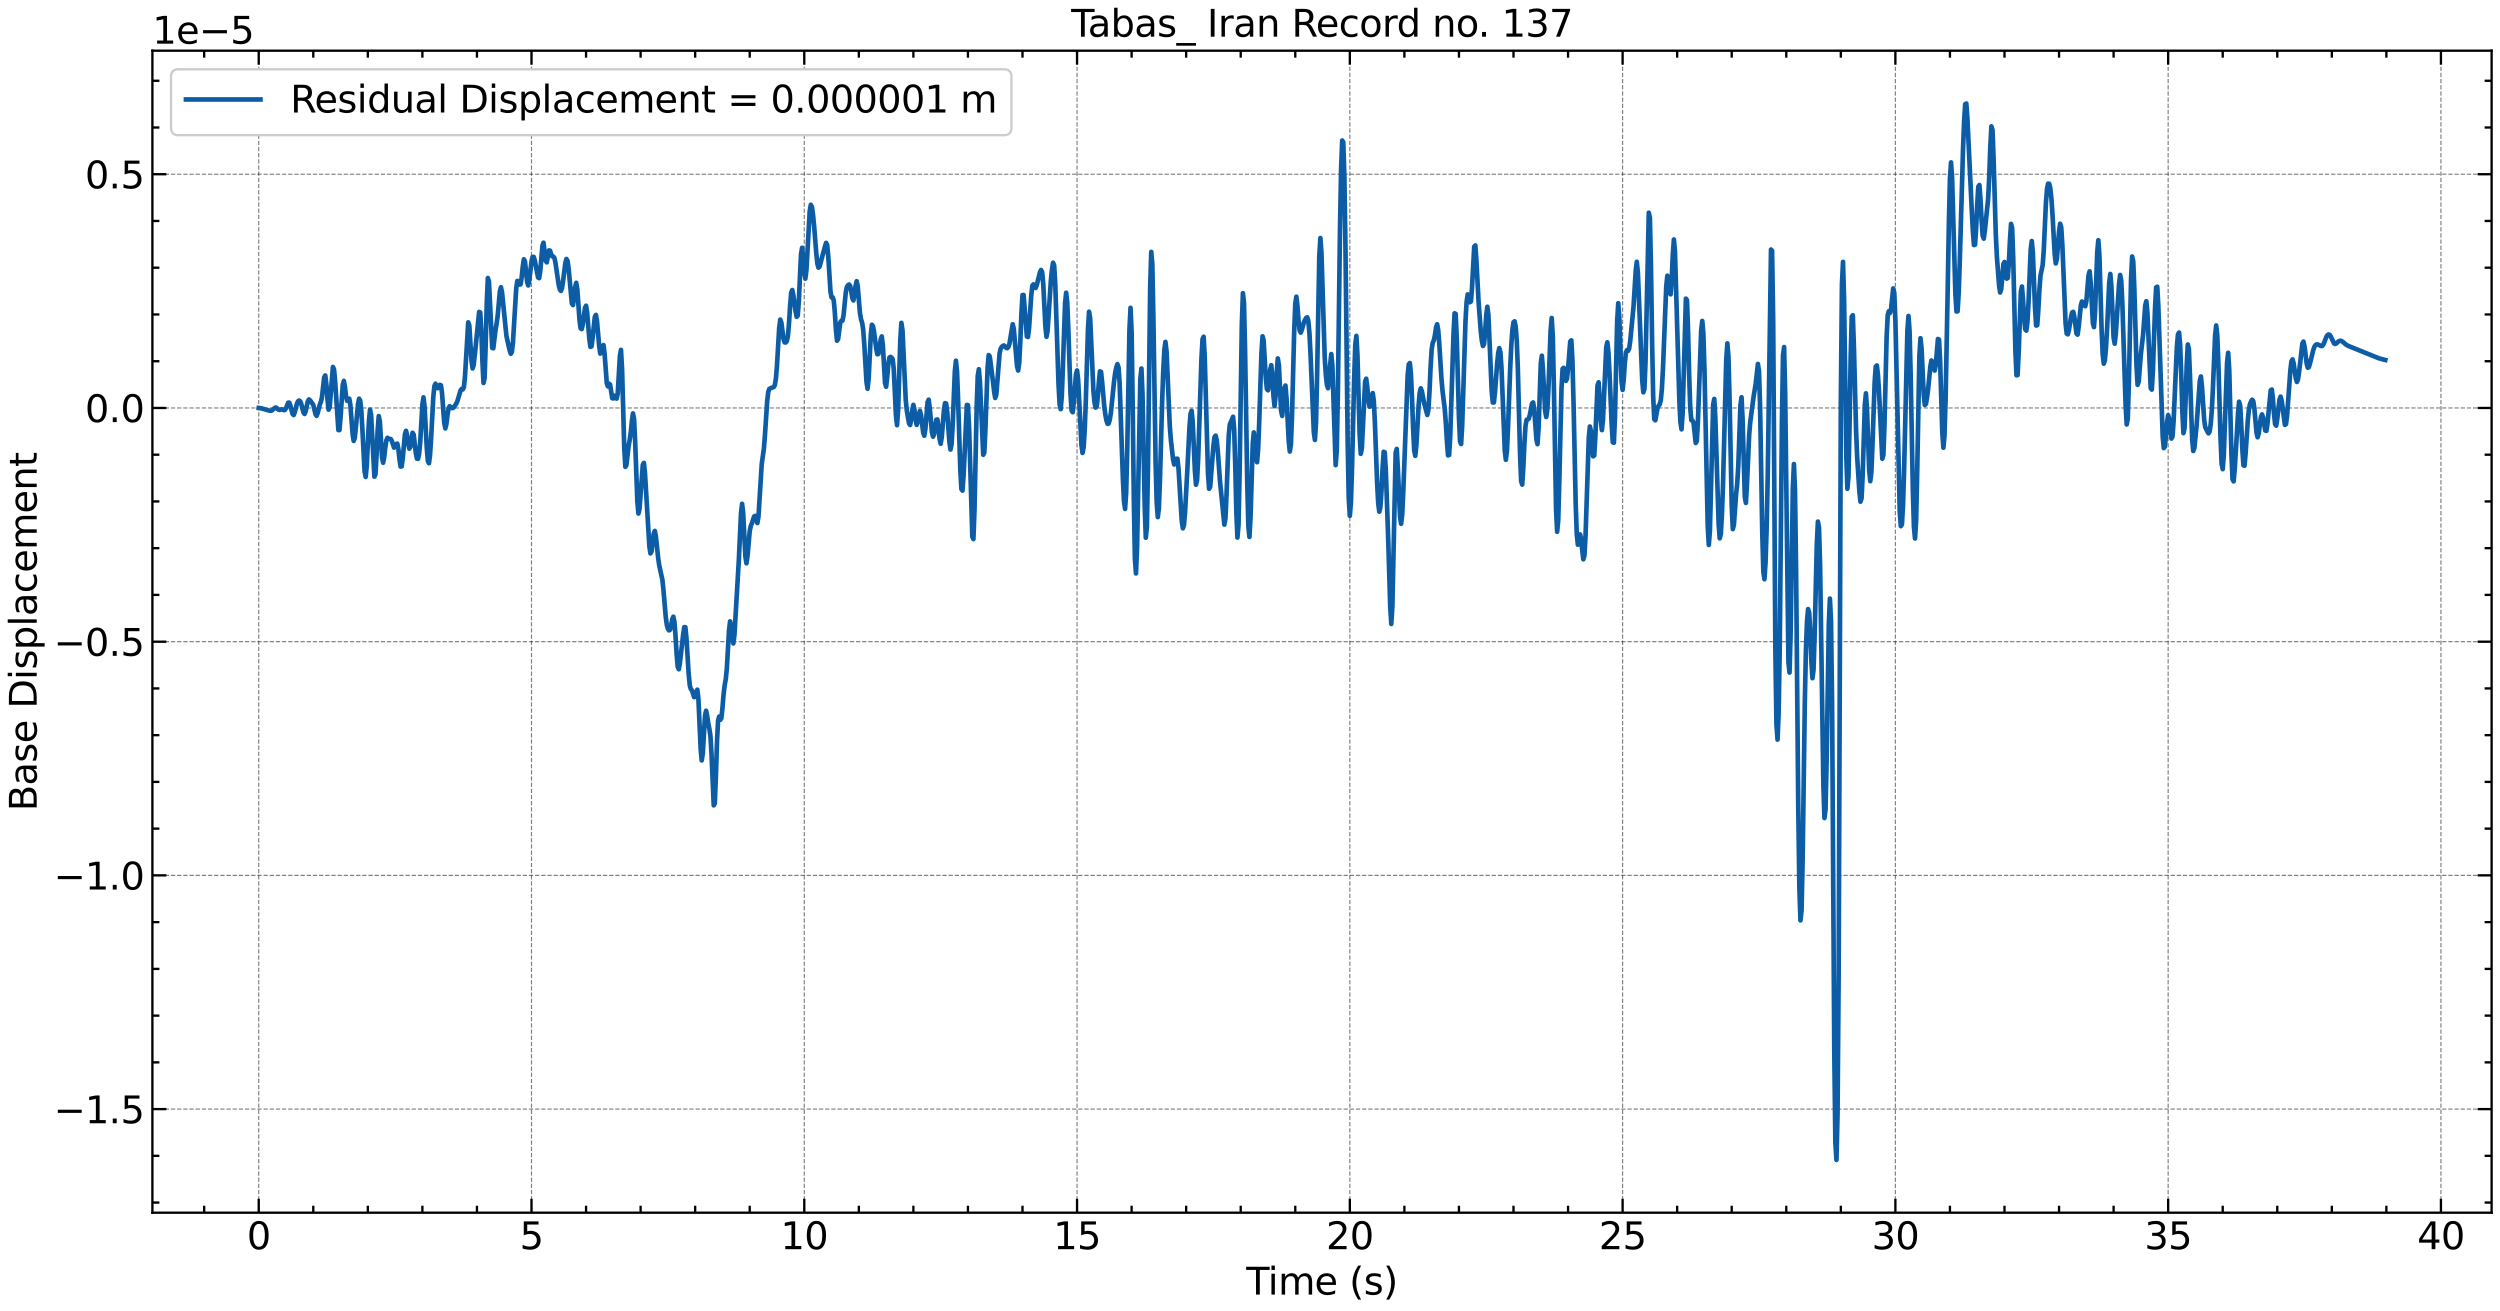 <?xml version="1.0" encoding="utf-8" standalone="no"?>
<!DOCTYPE svg PUBLIC "-//W3C//DTD SVG 1.1//EN"
  "http://www.w3.org/Graphics/SVG/1.1/DTD/svg11.dtd">
<svg xmlns:xlink="http://www.w3.org/1999/xlink" width="1073.438pt" height="562.788pt" viewBox="0 0 1073.438 562.788" xmlns="http://www.w3.org/2000/svg" version="1.1">
 <defs>
  <style type="text/css">*{stroke-linejoin: round; stroke-linecap: butt}</style>
 </defs>
 <g id="figure_1">
  <g id="patch_1">
   <path d="M 0 562.788 
L 1073.438 562.788 
L 1073.438 0 
L 0 0 
z
" style="fill: #ffffff"/>
  </g>
  <g id="axes_1">
   <g id="patch_2">
    <path d="M 65.438 520.717 
L 1069.838 520.717 
L 1069.838 21.758 
L 65.438 21.758 
z
" style="fill: #ffffff"/>
   </g>
   <g id="matplotlib.axis_1">
    <g id="xtick_1">
     <g id="line2d_1">
      <path d="M 111.092 520.717 
L 111.092 21.758 
" clip-path="url(#p6dfebbeb2f)" style="fill: none; stroke-dasharray: 1.85,0.8; stroke-dashoffset: 0; stroke: #000000; stroke-opacity: 0.5; stroke-width: 0.5"/>
     </g>
     <g id="line2d_2">
      <defs>
       <path id="m83330b37c4" d="M 0 0 
L 0 -6 
" style="stroke: #000000"/>
      </defs>
      <g>
       <use xlink:href="#m83330b37c4" x="111.092" y="520.717" style="stroke: #000000"/>
      </g>
     </g>
     <g id="line2d_3">
      <defs>
       <path id="ma49fbda0f4" d="M 0 0 
L 0 6 
" style="stroke: #000000"/>
      </defs>
      <g>
       <use xlink:href="#ma49fbda0f4" x="111.092" y="21.758" style="stroke: #000000"/>
      </g>
     </g>
     <g id="text_1">
      <!-- 0 -->
      <g transform="translate(106.002 536.375) scale(0.16 -0.16)">
       <defs>
        <path id="DejaVuSans-30" d="M 2034 4250 
Q 1547 4250 1301 3770 
Q 1056 3291 1056 2328 
Q 1056 1369 1301 889 
Q 1547 409 2034 409 
Q 2525 409 2770 889 
Q 3016 1369 3016 2328 
Q 3016 3291 2770 3770 
Q 2525 4250 2034 4250 
z
M 2034 4750 
Q 2819 4750 3233 4129 
Q 3647 3509 3647 2328 
Q 3647 1150 3233 529 
Q 2819 -91 2034 -91 
Q 1250 -91 836 529 
Q 422 1150 422 2328 
Q 422 3509 836 4129 
Q 1250 4750 2034 4750 
z
" transform="scale(0.016)"/>
       </defs>
       <use xlink:href="#DejaVuSans-30"/>
      </g>
     </g>
    </g>
    <g id="xtick_2">
     <g id="line2d_4">
      <path d="M 228.215 520.717 
L 228.215 21.758 
" clip-path="url(#p6dfebbeb2f)" style="fill: none; stroke-dasharray: 1.85,0.8; stroke-dashoffset: 0; stroke: #000000; stroke-opacity: 0.5; stroke-width: 0.5"/>
     </g>
     <g id="line2d_5">
      <g>
       <use xlink:href="#m83330b37c4" x="228.215" y="520.717" style="stroke: #000000"/>
      </g>
     </g>
     <g id="line2d_6">
      <g>
       <use xlink:href="#ma49fbda0f4" x="228.215" y="21.758" style="stroke: #000000"/>
      </g>
     </g>
     <g id="text_2">
      <!-- 5 -->
      <g transform="translate(223.125 536.375) scale(0.16 -0.16)">
       <defs>
        <path id="DejaVuSans-35" d="M 691 4666 
L 3169 4666 
L 3169 4134 
L 1269 4134 
L 1269 2991 
Q 1406 3038 1543 3061 
Q 1681 3084 1819 3084 
Q 2600 3084 3056 2656 
Q 3513 2228 3513 1497 
Q 3513 744 3044 326 
Q 2575 -91 1722 -91 
Q 1428 -91 1123 -41 
Q 819 9 494 109 
L 494 744 
Q 775 591 1075 516 
Q 1375 441 1709 441 
Q 2250 441 2565 725 
Q 2881 1009 2881 1497 
Q 2881 1984 2565 2268 
Q 2250 2553 1709 2553 
Q 1456 2553 1204 2497 
Q 953 2441 691 2322 
L 691 4666 
z
" transform="scale(0.016)"/>
       </defs>
       <use xlink:href="#DejaVuSans-35"/>
      </g>
     </g>
    </g>
    <g id="xtick_3">
     <g id="line2d_7">
      <path d="M 345.338 520.717 
L 345.338 21.758 
" clip-path="url(#p6dfebbeb2f)" style="fill: none; stroke-dasharray: 1.85,0.8; stroke-dashoffset: 0; stroke: #000000; stroke-opacity: 0.5; stroke-width: 0.5"/>
     </g>
     <g id="line2d_8">
      <g>
       <use xlink:href="#m83330b37c4" x="345.338" y="520.717" style="stroke: #000000"/>
      </g>
     </g>
     <g id="line2d_9">
      <g>
       <use xlink:href="#ma49fbda0f4" x="345.338" y="21.758" style="stroke: #000000"/>
      </g>
     </g>
     <g id="text_3">
      <!-- 10 -->
      <g transform="translate(335.158 536.375) scale(0.16 -0.16)">
       <defs>
        <path id="DejaVuSans-31" d="M 794 531 
L 1825 531 
L 1825 4091 
L 703 3866 
L 703 4441 
L 1819 4666 
L 2450 4666 
L 2450 531 
L 3481 531 
L 3481 0 
L 794 0 
L 794 531 
z
" transform="scale(0.016)"/>
       </defs>
       <use xlink:href="#DejaVuSans-31"/>
       <use xlink:href="#DejaVuSans-30" x="63.623"/>
      </g>
     </g>
    </g>
    <g id="xtick_4">
     <g id="line2d_10">
      <path d="M 462.461 520.717 
L 462.461 21.758 
" clip-path="url(#p6dfebbeb2f)" style="fill: none; stroke-dasharray: 1.85,0.8; stroke-dashoffset: 0; stroke: #000000; stroke-opacity: 0.5; stroke-width: 0.5"/>
     </g>
     <g id="line2d_11">
      <g>
       <use xlink:href="#m83330b37c4" x="462.461" y="520.717" style="stroke: #000000"/>
      </g>
     </g>
     <g id="line2d_12">
      <g>
       <use xlink:href="#ma49fbda0f4" x="462.461" y="21.758" style="stroke: #000000"/>
      </g>
     </g>
     <g id="text_4">
      <!-- 15 -->
      <g transform="translate(452.281 536.375) scale(0.16 -0.16)">
       <use xlink:href="#DejaVuSans-31"/>
       <use xlink:href="#DejaVuSans-35" x="63.623"/>
      </g>
     </g>
    </g>
    <g id="xtick_5">
     <g id="line2d_13">
      <path d="M 579.584 520.717 
L 579.584 21.758 
" clip-path="url(#p6dfebbeb2f)" style="fill: none; stroke-dasharray: 1.85,0.8; stroke-dashoffset: 0; stroke: #000000; stroke-opacity: 0.5; stroke-width: 0.5"/>
     </g>
     <g id="line2d_14">
      <g>
       <use xlink:href="#m83330b37c4" x="579.584" y="520.717" style="stroke: #000000"/>
      </g>
     </g>
     <g id="line2d_15">
      <g>
       <use xlink:href="#ma49fbda0f4" x="579.584" y="21.758" style="stroke: #000000"/>
      </g>
     </g>
     <g id="text_5">
      <!-- 20 -->
      <g transform="translate(569.404 536.375) scale(0.16 -0.16)">
       <defs>
        <path id="DejaVuSans-32" d="M 1228 531 
L 3431 531 
L 3431 0 
L 469 0 
L 469 531 
Q 828 903 1448 1529 
Q 2069 2156 2228 2338 
Q 2531 2678 2651 2914 
Q 2772 3150 2772 3378 
Q 2772 3750 2511 3984 
Q 2250 4219 1831 4219 
Q 1534 4219 1204 4116 
Q 875 4013 500 3803 
L 500 4441 
Q 881 4594 1212 4672 
Q 1544 4750 1819 4750 
Q 2544 4750 2975 4387 
Q 3406 4025 3406 3419 
Q 3406 3131 3298 2873 
Q 3191 2616 2906 2266 
Q 2828 2175 2409 1742 
Q 1991 1309 1228 531 
z
" transform="scale(0.016)"/>
       </defs>
       <use xlink:href="#DejaVuSans-32"/>
       <use xlink:href="#DejaVuSans-30" x="63.623"/>
      </g>
     </g>
    </g>
    <g id="xtick_6">
     <g id="line2d_16">
      <path d="M 696.707 520.717 
L 696.707 21.758 
" clip-path="url(#p6dfebbeb2f)" style="fill: none; stroke-dasharray: 1.85,0.8; stroke-dashoffset: 0; stroke: #000000; stroke-opacity: 0.5; stroke-width: 0.5"/>
     </g>
     <g id="line2d_17">
      <g>
       <use xlink:href="#m83330b37c4" x="696.707" y="520.717" style="stroke: #000000"/>
      </g>
     </g>
     <g id="line2d_18">
      <g>
       <use xlink:href="#ma49fbda0f4" x="696.707" y="21.758" style="stroke: #000000"/>
      </g>
     </g>
     <g id="text_6">
      <!-- 25 -->
      <g transform="translate(686.527 536.375) scale(0.16 -0.16)">
       <use xlink:href="#DejaVuSans-32"/>
       <use xlink:href="#DejaVuSans-35" x="63.623"/>
      </g>
     </g>
    </g>
    <g id="xtick_7">
     <g id="line2d_19">
      <path d="M 813.83 520.717 
L 813.83 21.758 
" clip-path="url(#p6dfebbeb2f)" style="fill: none; stroke-dasharray: 1.85,0.8; stroke-dashoffset: 0; stroke: #000000; stroke-opacity: 0.5; stroke-width: 0.5"/>
     </g>
     <g id="line2d_20">
      <g>
       <use xlink:href="#m83330b37c4" x="813.83" y="520.717" style="stroke: #000000"/>
      </g>
     </g>
     <g id="line2d_21">
      <g>
       <use xlink:href="#ma49fbda0f4" x="813.83" y="21.758" style="stroke: #000000"/>
      </g>
     </g>
     <g id="text_7">
      <!-- 30 -->
      <g transform="translate(803.65 536.375) scale(0.16 -0.16)">
       <defs>
        <path id="DejaVuSans-33" d="M 2597 2516 
Q 3050 2419 3304 2112 
Q 3559 1806 3559 1356 
Q 3559 666 3084 287 
Q 2609 -91 1734 -91 
Q 1441 -91 1130 -33 
Q 819 25 488 141 
L 488 750 
Q 750 597 1062 519 
Q 1375 441 1716 441 
Q 2309 441 2620 675 
Q 2931 909 2931 1356 
Q 2931 1769 2642 2001 
Q 2353 2234 1838 2234 
L 1294 2234 
L 1294 2753 
L 1863 2753 
Q 2328 2753 2575 2939 
Q 2822 3125 2822 3475 
Q 2822 3834 2567 4026 
Q 2313 4219 1838 4219 
Q 1578 4219 1281 4162 
Q 984 4106 628 3988 
L 628 4550 
Q 988 4650 1302 4700 
Q 1616 4750 1894 4750 
Q 2613 4750 3031 4423 
Q 3450 4097 3450 3541 
Q 3450 3153 3228 2886 
Q 3006 2619 2597 2516 
z
" transform="scale(0.016)"/>
       </defs>
       <use xlink:href="#DejaVuSans-33"/>
       <use xlink:href="#DejaVuSans-30" x="63.623"/>
      </g>
     </g>
    </g>
    <g id="xtick_8">
     <g id="line2d_22">
      <path d="M 930.953 520.717 
L 930.953 21.758 
" clip-path="url(#p6dfebbeb2f)" style="fill: none; stroke-dasharray: 1.85,0.8; stroke-dashoffset: 0; stroke: #000000; stroke-opacity: 0.5; stroke-width: 0.5"/>
     </g>
     <g id="line2d_23">
      <g>
       <use xlink:href="#m83330b37c4" x="930.953" y="520.717" style="stroke: #000000"/>
      </g>
     </g>
     <g id="line2d_24">
      <g>
       <use xlink:href="#ma49fbda0f4" x="930.953" y="21.758" style="stroke: #000000"/>
      </g>
     </g>
     <g id="text_8">
      <!-- 35 -->
      <g transform="translate(920.773 536.375) scale(0.16 -0.16)">
       <use xlink:href="#DejaVuSans-33"/>
       <use xlink:href="#DejaVuSans-35" x="63.623"/>
      </g>
     </g>
    </g>
    <g id="xtick_9">
     <g id="line2d_25">
      <path d="M 1048.076 520.717 
L 1048.076 21.758 
" clip-path="url(#p6dfebbeb2f)" style="fill: none; stroke-dasharray: 1.85,0.8; stroke-dashoffset: 0; stroke: #000000; stroke-opacity: 0.5; stroke-width: 0.5"/>
     </g>
     <g id="line2d_26">
      <g>
       <use xlink:href="#m83330b37c4" x="1048.076" y="520.717" style="stroke: #000000"/>
      </g>
     </g>
     <g id="line2d_27">
      <g>
       <use xlink:href="#ma49fbda0f4" x="1048.076" y="21.758" style="stroke: #000000"/>
      </g>
     </g>
     <g id="text_9">
      <!-- 40 -->
      <g transform="translate(1037.896 536.375) scale(0.16 -0.16)">
       <defs>
        <path id="DejaVuSans-34" d="M 2419 4116 
L 825 1625 
L 2419 1625 
L 2419 4116 
z
M 2253 4666 
L 3047 4666 
L 3047 1625 
L 3713 1625 
L 3713 1100 
L 3047 1100 
L 3047 0 
L 2419 0 
L 2419 1100 
L 313 1100 
L 313 1709 
L 2253 4666 
z
" transform="scale(0.016)"/>
       </defs>
       <use xlink:href="#DejaVuSans-34"/>
       <use xlink:href="#DejaVuSans-30" x="63.623"/>
      </g>
     </g>
    </g>
    <g id="xtick_10">
     <g id="line2d_28">
      <defs>
       <path id="mf91e89aab6" d="M 0 0 
L 0 -3 
" style="stroke: #000000"/>
      </defs>
      <g>
       <use xlink:href="#mf91e89aab6" x="87.667" y="520.717" style="stroke: #000000"/>
      </g>
     </g>
     <g id="line2d_29">
      <defs>
       <path id="m807cf424b7" d="M 0 0 
L 0 3 
" style="stroke: #000000"/>
      </defs>
      <g>
       <use xlink:href="#m807cf424b7" x="87.667" y="21.758" style="stroke: #000000"/>
      </g>
     </g>
    </g>
    <g id="xtick_11">
     <g id="line2d_30">
      <g>
       <use xlink:href="#mf91e89aab6" x="134.517" y="520.717" style="stroke: #000000"/>
      </g>
     </g>
     <g id="line2d_31">
      <g>
       <use xlink:href="#m807cf424b7" x="134.517" y="21.758" style="stroke: #000000"/>
      </g>
     </g>
    </g>
    <g id="xtick_12">
     <g id="line2d_32">
      <g>
       <use xlink:href="#mf91e89aab6" x="157.941" y="520.717" style="stroke: #000000"/>
      </g>
     </g>
     <g id="line2d_33">
      <g>
       <use xlink:href="#m807cf424b7" x="157.941" y="21.758" style="stroke: #000000"/>
      </g>
     </g>
    </g>
    <g id="xtick_13">
     <g id="line2d_34">
      <g>
       <use xlink:href="#mf91e89aab6" x="181.366" y="520.717" style="stroke: #000000"/>
      </g>
     </g>
     <g id="line2d_35">
      <g>
       <use xlink:href="#m807cf424b7" x="181.366" y="21.758" style="stroke: #000000"/>
      </g>
     </g>
    </g>
    <g id="xtick_14">
     <g id="line2d_36">
      <g>
       <use xlink:href="#mf91e89aab6" x="204.79" y="520.717" style="stroke: #000000"/>
      </g>
     </g>
     <g id="line2d_37">
      <g>
       <use xlink:href="#m807cf424b7" x="204.79" y="21.758" style="stroke: #000000"/>
      </g>
     </g>
    </g>
    <g id="xtick_15">
     <g id="line2d_38">
      <g>
       <use xlink:href="#mf91e89aab6" x="251.64" y="520.717" style="stroke: #000000"/>
      </g>
     </g>
     <g id="line2d_39">
      <g>
       <use xlink:href="#m807cf424b7" x="251.64" y="21.758" style="stroke: #000000"/>
      </g>
     </g>
    </g>
    <g id="xtick_16">
     <g id="line2d_40">
      <g>
       <use xlink:href="#mf91e89aab6" x="275.064" y="520.717" style="stroke: #000000"/>
      </g>
     </g>
     <g id="line2d_41">
      <g>
       <use xlink:href="#m807cf424b7" x="275.064" y="21.758" style="stroke: #000000"/>
      </g>
     </g>
    </g>
    <g id="xtick_17">
     <g id="line2d_42">
      <g>
       <use xlink:href="#mf91e89aab6" x="298.489" y="520.717" style="stroke: #000000"/>
      </g>
     </g>
     <g id="line2d_43">
      <g>
       <use xlink:href="#m807cf424b7" x="298.489" y="21.758" style="stroke: #000000"/>
      </g>
     </g>
    </g>
    <g id="xtick_18">
     <g id="line2d_44">
      <g>
       <use xlink:href="#mf91e89aab6" x="321.913" y="520.717" style="stroke: #000000"/>
      </g>
     </g>
     <g id="line2d_45">
      <g>
       <use xlink:href="#m807cf424b7" x="321.913" y="21.758" style="stroke: #000000"/>
      </g>
     </g>
    </g>
    <g id="xtick_19">
     <g id="line2d_46">
      <g>
       <use xlink:href="#mf91e89aab6" x="368.763" y="520.717" style="stroke: #000000"/>
      </g>
     </g>
     <g id="line2d_47">
      <g>
       <use xlink:href="#m807cf424b7" x="368.763" y="21.758" style="stroke: #000000"/>
      </g>
     </g>
    </g>
    <g id="xtick_20">
     <g id="line2d_48">
      <g>
       <use xlink:href="#mf91e89aab6" x="392.187" y="520.717" style="stroke: #000000"/>
      </g>
     </g>
     <g id="line2d_49">
      <g>
       <use xlink:href="#m807cf424b7" x="392.187" y="21.758" style="stroke: #000000"/>
      </g>
     </g>
    </g>
    <g id="xtick_21">
     <g id="line2d_50">
      <g>
       <use xlink:href="#mf91e89aab6" x="415.612" y="520.717" style="stroke: #000000"/>
      </g>
     </g>
     <g id="line2d_51">
      <g>
       <use xlink:href="#m807cf424b7" x="415.612" y="21.758" style="stroke: #000000"/>
      </g>
     </g>
    </g>
    <g id="xtick_22">
     <g id="line2d_52">
      <g>
       <use xlink:href="#mf91e89aab6" x="439.036" y="520.717" style="stroke: #000000"/>
      </g>
     </g>
     <g id="line2d_53">
      <g>
       <use xlink:href="#m807cf424b7" x="439.036" y="21.758" style="stroke: #000000"/>
      </g>
     </g>
    </g>
    <g id="xtick_23">
     <g id="line2d_54">
      <g>
       <use xlink:href="#mf91e89aab6" x="485.886" y="520.717" style="stroke: #000000"/>
      </g>
     </g>
     <g id="line2d_55">
      <g>
       <use xlink:href="#m807cf424b7" x="485.886" y="21.758" style="stroke: #000000"/>
      </g>
     </g>
    </g>
    <g id="xtick_24">
     <g id="line2d_56">
      <g>
       <use xlink:href="#mf91e89aab6" x="509.31" y="520.717" style="stroke: #000000"/>
      </g>
     </g>
     <g id="line2d_57">
      <g>
       <use xlink:href="#m807cf424b7" x="509.31" y="21.758" style="stroke: #000000"/>
      </g>
     </g>
    </g>
    <g id="xtick_25">
     <g id="line2d_58">
      <g>
       <use xlink:href="#mf91e89aab6" x="532.735" y="520.717" style="stroke: #000000"/>
      </g>
     </g>
     <g id="line2d_59">
      <g>
       <use xlink:href="#m807cf424b7" x="532.735" y="21.758" style="stroke: #000000"/>
      </g>
     </g>
    </g>
    <g id="xtick_26">
     <g id="line2d_60">
      <g>
       <use xlink:href="#mf91e89aab6" x="556.159" y="520.717" style="stroke: #000000"/>
      </g>
     </g>
     <g id="line2d_61">
      <g>
       <use xlink:href="#m807cf424b7" x="556.159" y="21.758" style="stroke: #000000"/>
      </g>
     </g>
    </g>
    <g id="xtick_27">
     <g id="line2d_62">
      <g>
       <use xlink:href="#mf91e89aab6" x="603.009" y="520.717" style="stroke: #000000"/>
      </g>
     </g>
     <g id="line2d_63">
      <g>
       <use xlink:href="#m807cf424b7" x="603.009" y="21.758" style="stroke: #000000"/>
      </g>
     </g>
    </g>
    <g id="xtick_28">
     <g id="line2d_64">
      <g>
       <use xlink:href="#mf91e89aab6" x="626.433" y="520.717" style="stroke: #000000"/>
      </g>
     </g>
     <g id="line2d_65">
      <g>
       <use xlink:href="#m807cf424b7" x="626.433" y="21.758" style="stroke: #000000"/>
      </g>
     </g>
    </g>
    <g id="xtick_29">
     <g id="line2d_66">
      <g>
       <use xlink:href="#mf91e89aab6" x="649.858" y="520.717" style="stroke: #000000"/>
      </g>
     </g>
     <g id="line2d_67">
      <g>
       <use xlink:href="#m807cf424b7" x="649.858" y="21.758" style="stroke: #000000"/>
      </g>
     </g>
    </g>
    <g id="xtick_30">
     <g id="line2d_68">
      <g>
       <use xlink:href="#mf91e89aab6" x="673.282" y="520.717" style="stroke: #000000"/>
      </g>
     </g>
     <g id="line2d_69">
      <g>
       <use xlink:href="#m807cf424b7" x="673.282" y="21.758" style="stroke: #000000"/>
      </g>
     </g>
    </g>
    <g id="xtick_31">
     <g id="line2d_70">
      <g>
       <use xlink:href="#mf91e89aab6" x="720.132" y="520.717" style="stroke: #000000"/>
      </g>
     </g>
     <g id="line2d_71">
      <g>
       <use xlink:href="#m807cf424b7" x="720.132" y="21.758" style="stroke: #000000"/>
      </g>
     </g>
    </g>
    <g id="xtick_32">
     <g id="line2d_72">
      <g>
       <use xlink:href="#mf91e89aab6" x="743.556" y="520.717" style="stroke: #000000"/>
      </g>
     </g>
     <g id="line2d_73">
      <g>
       <use xlink:href="#m807cf424b7" x="743.556" y="21.758" style="stroke: #000000"/>
      </g>
     </g>
    </g>
    <g id="xtick_33">
     <g id="line2d_74">
      <g>
       <use xlink:href="#mf91e89aab6" x="766.981" y="520.717" style="stroke: #000000"/>
      </g>
     </g>
     <g id="line2d_75">
      <g>
       <use xlink:href="#m807cf424b7" x="766.981" y="21.758" style="stroke: #000000"/>
      </g>
     </g>
    </g>
    <g id="xtick_34">
     <g id="line2d_76">
      <g>
       <use xlink:href="#mf91e89aab6" x="790.405" y="520.717" style="stroke: #000000"/>
      </g>
     </g>
     <g id="line2d_77">
      <g>
       <use xlink:href="#m807cf424b7" x="790.405" y="21.758" style="stroke: #000000"/>
      </g>
     </g>
    </g>
    <g id="xtick_35">
     <g id="line2d_78">
      <g>
       <use xlink:href="#mf91e89aab6" x="837.255" y="520.717" style="stroke: #000000"/>
      </g>
     </g>
     <g id="line2d_79">
      <g>
       <use xlink:href="#m807cf424b7" x="837.255" y="21.758" style="stroke: #000000"/>
      </g>
     </g>
    </g>
    <g id="xtick_36">
     <g id="line2d_80">
      <g>
       <use xlink:href="#mf91e89aab6" x="860.679" y="520.717" style="stroke: #000000"/>
      </g>
     </g>
     <g id="line2d_81">
      <g>
       <use xlink:href="#m807cf424b7" x="860.679" y="21.758" style="stroke: #000000"/>
      </g>
     </g>
    </g>
    <g id="xtick_37">
     <g id="line2d_82">
      <g>
       <use xlink:href="#mf91e89aab6" x="884.104" y="520.717" style="stroke: #000000"/>
      </g>
     </g>
     <g id="line2d_83">
      <g>
       <use xlink:href="#m807cf424b7" x="884.104" y="21.758" style="stroke: #000000"/>
      </g>
     </g>
    </g>
    <g id="xtick_38">
     <g id="line2d_84">
      <g>
       <use xlink:href="#mf91e89aab6" x="907.528" y="520.717" style="stroke: #000000"/>
      </g>
     </g>
     <g id="line2d_85">
      <g>
       <use xlink:href="#m807cf424b7" x="907.528" y="21.758" style="stroke: #000000"/>
      </g>
     </g>
    </g>
    <g id="xtick_39">
     <g id="line2d_86">
      <g>
       <use xlink:href="#mf91e89aab6" x="954.378" y="520.717" style="stroke: #000000"/>
      </g>
     </g>
     <g id="line2d_87">
      <g>
       <use xlink:href="#m807cf424b7" x="954.378" y="21.758" style="stroke: #000000"/>
      </g>
     </g>
    </g>
    <g id="xtick_40">
     <g id="line2d_88">
      <g>
       <use xlink:href="#mf91e89aab6" x="977.802" y="520.717" style="stroke: #000000"/>
      </g>
     </g>
     <g id="line2d_89">
      <g>
       <use xlink:href="#m807cf424b7" x="977.802" y="21.758" style="stroke: #000000"/>
      </g>
     </g>
    </g>
    <g id="xtick_41">
     <g id="line2d_90">
      <g>
       <use xlink:href="#mf91e89aab6" x="1001.227" y="520.717" style="stroke: #000000"/>
      </g>
     </g>
     <g id="line2d_91">
      <g>
       <use xlink:href="#m807cf424b7" x="1001.227" y="21.758" style="stroke: #000000"/>
      </g>
     </g>
    </g>
    <g id="xtick_42">
     <g id="line2d_92">
      <g>
       <use xlink:href="#mf91e89aab6" x="1024.651" y="520.717" style="stroke: #000000"/>
      </g>
     </g>
     <g id="line2d_93">
      <g>
       <use xlink:href="#m807cf424b7" x="1024.651" y="21.758" style="stroke: #000000"/>
      </g>
     </g>
    </g>
    <g id="text_10">
     <!-- Time (s) -->
     <g transform="translate(535.111 555.86) scale(0.16 -0.16)">
      <defs>
       <path id="DejaVuSans-54" d="M -19 4666 
L 3928 4666 
L 3928 4134 
L 2272 4134 
L 2272 0 
L 1638 0 
L 1638 4134 
L -19 4134 
L -19 4666 
z
" transform="scale(0.016)"/>
       <path id="DejaVuSans-69" d="M 603 3500 
L 1178 3500 
L 1178 0 
L 603 0 
L 603 3500 
z
M 603 4863 
L 1178 4863 
L 1178 4134 
L 603 4134 
L 603 4863 
z
" transform="scale(0.016)"/>
       <path id="DejaVuSans-6d" d="M 3328 2828 
Q 3544 3216 3844 3400 
Q 4144 3584 4550 3584 
Q 5097 3584 5394 3201 
Q 5691 2819 5691 2113 
L 5691 0 
L 5113 0 
L 5113 2094 
Q 5113 2597 4934 2840 
Q 4756 3084 4391 3084 
Q 3944 3084 3684 2787 
Q 3425 2491 3425 1978 
L 3425 0 
L 2847 0 
L 2847 2094 
Q 2847 2600 2669 2842 
Q 2491 3084 2119 3084 
Q 1678 3084 1418 2786 
Q 1159 2488 1159 1978 
L 1159 0 
L 581 0 
L 581 3500 
L 1159 3500 
L 1159 2956 
Q 1356 3278 1631 3431 
Q 1906 3584 2284 3584 
Q 2666 3584 2933 3390 
Q 3200 3197 3328 2828 
z
" transform="scale(0.016)"/>
       <path id="DejaVuSans-65" d="M 3597 1894 
L 3597 1613 
L 953 1613 
Q 991 1019 1311 708 
Q 1631 397 2203 397 
Q 2534 397 2845 478 
Q 3156 559 3463 722 
L 3463 178 
Q 3153 47 2828 -22 
Q 2503 -91 2169 -91 
Q 1331 -91 842 396 
Q 353 884 353 1716 
Q 353 2575 817 3079 
Q 1281 3584 2069 3584 
Q 2775 3584 3186 3129 
Q 3597 2675 3597 1894 
z
M 3022 2063 
Q 3016 2534 2758 2815 
Q 2500 3097 2075 3097 
Q 1594 3097 1305 2825 
Q 1016 2553 972 2059 
L 3022 2063 
z
" transform="scale(0.016)"/>
       <path id="DejaVuSans-20" transform="scale(0.016)"/>
       <path id="DejaVuSans-28" d="M 1984 4856 
Q 1566 4138 1362 3434 
Q 1159 2731 1159 2009 
Q 1159 1288 1364 580 
Q 1569 -128 1984 -844 
L 1484 -844 
Q 1016 -109 783 600 
Q 550 1309 550 2009 
Q 550 2706 781 3412 
Q 1013 4119 1484 4856 
L 1984 4856 
z
" transform="scale(0.016)"/>
       <path id="DejaVuSans-73" d="M 2834 3397 
L 2834 2853 
Q 2591 2978 2328 3040 
Q 2066 3103 1784 3103 
Q 1356 3103 1142 2972 
Q 928 2841 928 2578 
Q 928 2378 1081 2264 
Q 1234 2150 1697 2047 
L 1894 2003 
Q 2506 1872 2764 1633 
Q 3022 1394 3022 966 
Q 3022 478 2636 193 
Q 2250 -91 1575 -91 
Q 1294 -91 989 -36 
Q 684 19 347 128 
L 347 722 
Q 666 556 975 473 
Q 1284 391 1588 391 
Q 1994 391 2212 530 
Q 2431 669 2431 922 
Q 2431 1156 2273 1281 
Q 2116 1406 1581 1522 
L 1381 1569 
Q 847 1681 609 1914 
Q 372 2147 372 2553 
Q 372 3047 722 3315 
Q 1072 3584 1716 3584 
Q 2034 3584 2315 3537 
Q 2597 3491 2834 3397 
z
" transform="scale(0.016)"/>
       <path id="DejaVuSans-29" d="M 513 4856 
L 1013 4856 
Q 1481 4119 1714 3412 
Q 1947 2706 1947 2009 
Q 1947 1309 1714 600 
Q 1481 -109 1013 -844 
L 513 -844 
Q 928 -128 1133 580 
Q 1338 1288 1338 2009 
Q 1338 2731 1133 3434 
Q 928 4138 513 4856 
z
" transform="scale(0.016)"/>
      </defs>
      <use xlink:href="#DejaVuSans-54"/>
      <use xlink:href="#DejaVuSans-69" x="57.959"/>
      <use xlink:href="#DejaVuSans-6d" x="85.742"/>
      <use xlink:href="#DejaVuSans-65" x="183.154"/>
      <use xlink:href="#DejaVuSans-20" x="244.678"/>
      <use xlink:href="#DejaVuSans-28" x="276.465"/>
      <use xlink:href="#DejaVuSans-73" x="315.479"/>
      <use xlink:href="#DejaVuSans-29" x="367.578"/>
     </g>
    </g>
   </g>
   <g id="matplotlib.axis_2">
    <g id="ytick_1">
     <g id="line2d_94">
      <path d="M 65.438 476.223 
L 1069.838 476.223 
" clip-path="url(#p6dfebbeb2f)" style="fill: none; stroke-dasharray: 1.85,0.8; stroke-dashoffset: 0; stroke: #000000; stroke-opacity: 0.5; stroke-width: 0.5"/>
     </g>
     <g id="line2d_95">
      <defs>
       <path id="m2cbc15ff8c" d="M 0 0 
L 6 0 
" style="stroke: #000000"/>
      </defs>
      <g>
       <use xlink:href="#m2cbc15ff8c" x="65.438" y="476.223" style="stroke: #000000"/>
      </g>
     </g>
     <g id="line2d_96">
      <defs>
       <path id="m85307b6cc4" d="M 0 0 
L -6 0 
" style="stroke: #000000"/>
      </defs>
      <g>
       <use xlink:href="#m85307b6cc4" x="1069.838" y="476.223" style="stroke: #000000"/>
      </g>
     </g>
     <g id="text_11">
      <!-- −1.5 -->
      <g transform="translate(23.085 482.302) scale(0.16 -0.16)">
       <defs>
        <path id="DejaVuSans-2212" d="M 678 2272 
L 4684 2272 
L 4684 1741 
L 678 1741 
L 678 2272 
z
" transform="scale(0.016)"/>
        <path id="DejaVuSans-2e" d="M 684 794 
L 1344 794 
L 1344 0 
L 684 0 
L 684 794 
z
" transform="scale(0.016)"/>
       </defs>
       <use xlink:href="#DejaVuSans-2212"/>
       <use xlink:href="#DejaVuSans-31" x="83.789"/>
       <use xlink:href="#DejaVuSans-2e" x="147.412"/>
       <use xlink:href="#DejaVuSans-35" x="179.199"/>
      </g>
     </g>
    </g>
    <g id="ytick_2">
     <g id="line2d_97">
      <path d="M 65.438 375.87 
L 1069.838 375.87 
" clip-path="url(#p6dfebbeb2f)" style="fill: none; stroke-dasharray: 1.85,0.8; stroke-dashoffset: 0; stroke: #000000; stroke-opacity: 0.5; stroke-width: 0.5"/>
     </g>
     <g id="line2d_98">
      <g>
       <use xlink:href="#m2cbc15ff8c" x="65.438" y="375.87" style="stroke: #000000"/>
      </g>
     </g>
     <g id="line2d_99">
      <g>
       <use xlink:href="#m85307b6cc4" x="1069.838" y="375.87" style="stroke: #000000"/>
      </g>
     </g>
     <g id="text_12">
      <!-- −1.0 -->
      <g transform="translate(23.085 381.949) scale(0.16 -0.16)">
       <use xlink:href="#DejaVuSans-2212"/>
       <use xlink:href="#DejaVuSans-31" x="83.789"/>
       <use xlink:href="#DejaVuSans-2e" x="147.412"/>
       <use xlink:href="#DejaVuSans-30" x="179.199"/>
      </g>
     </g>
    </g>
    <g id="ytick_3">
     <g id="line2d_100">
      <path d="M 65.438 275.518 
L 1069.838 275.518 
" clip-path="url(#p6dfebbeb2f)" style="fill: none; stroke-dasharray: 1.85,0.8; stroke-dashoffset: 0; stroke: #000000; stroke-opacity: 0.5; stroke-width: 0.5"/>
     </g>
     <g id="line2d_101">
      <g>
       <use xlink:href="#m2cbc15ff8c" x="65.438" y="275.518" style="stroke: #000000"/>
      </g>
     </g>
     <g id="line2d_102">
      <g>
       <use xlink:href="#m85307b6cc4" x="1069.838" y="275.518" style="stroke: #000000"/>
      </g>
     </g>
     <g id="text_13">
      <!-- −0.5 -->
      <g transform="translate(23.085 281.597) scale(0.16 -0.16)">
       <use xlink:href="#DejaVuSans-2212"/>
       <use xlink:href="#DejaVuSans-30" x="83.789"/>
       <use xlink:href="#DejaVuSans-2e" x="147.412"/>
       <use xlink:href="#DejaVuSans-35" x="179.199"/>
      </g>
     </g>
    </g>
    <g id="ytick_4">
     <g id="line2d_103">
      <path d="M 65.438 175.165 
L 1069.838 175.165 
" clip-path="url(#p6dfebbeb2f)" style="fill: none; stroke-dasharray: 1.85,0.8; stroke-dashoffset: 0; stroke: #000000; stroke-opacity: 0.5; stroke-width: 0.5"/>
     </g>
     <g id="line2d_104">
      <g>
       <use xlink:href="#m2cbc15ff8c" x="65.438" y="175.165" style="stroke: #000000"/>
      </g>
     </g>
     <g id="line2d_105">
      <g>
       <use xlink:href="#m85307b6cc4" x="1069.838" y="175.165" style="stroke: #000000"/>
      </g>
     </g>
     <g id="text_14">
      <!-- 0.0 -->
      <g transform="translate(36.492 181.244) scale(0.16 -0.16)">
       <use xlink:href="#DejaVuSans-30"/>
       <use xlink:href="#DejaVuSans-2e" x="63.623"/>
       <use xlink:href="#DejaVuSans-30" x="95.41"/>
      </g>
     </g>
    </g>
    <g id="ytick_5">
     <g id="line2d_106">
      <path d="M 65.438 74.813 
L 1069.838 74.813 
" clip-path="url(#p6dfebbeb2f)" style="fill: none; stroke-dasharray: 1.85,0.8; stroke-dashoffset: 0; stroke: #000000; stroke-opacity: 0.5; stroke-width: 0.5"/>
     </g>
     <g id="line2d_107">
      <g>
       <use xlink:href="#m2cbc15ff8c" x="65.438" y="74.813" style="stroke: #000000"/>
      </g>
     </g>
     <g id="line2d_108">
      <g>
       <use xlink:href="#m85307b6cc4" x="1069.838" y="74.813" style="stroke: #000000"/>
      </g>
     </g>
     <g id="text_15">
      <!-- 0.5 -->
      <g transform="translate(36.492 80.892) scale(0.16 -0.16)">
       <use xlink:href="#DejaVuSans-30"/>
       <use xlink:href="#DejaVuSans-2e" x="63.623"/>
       <use xlink:href="#DejaVuSans-35" x="95.41"/>
      </g>
     </g>
    </g>
    <g id="ytick_6">
     <g id="line2d_109">
      <defs>
       <path id="m8a244d2b8c" d="M 0 0 
L 3 0 
" style="stroke: #000000"/>
      </defs>
      <g>
       <use xlink:href="#m8a244d2b8c" x="65.438" y="516.364" style="stroke: #000000"/>
      </g>
     </g>
     <g id="line2d_110">
      <defs>
       <path id="m08093a2917" d="M 0 0 
L -3 0 
" style="stroke: #000000"/>
      </defs>
      <g>
       <use xlink:href="#m08093a2917" x="1069.838" y="516.364" style="stroke: #000000"/>
      </g>
     </g>
    </g>
    <g id="ytick_7">
     <g id="line2d_111">
      <g>
       <use xlink:href="#m8a244d2b8c" x="65.438" y="496.293" style="stroke: #000000"/>
      </g>
     </g>
     <g id="line2d_112">
      <g>
       <use xlink:href="#m08093a2917" x="1069.838" y="496.293" style="stroke: #000000"/>
      </g>
     </g>
    </g>
    <g id="ytick_8">
     <g id="line2d_113">
      <g>
       <use xlink:href="#m8a244d2b8c" x="65.438" y="456.152" style="stroke: #000000"/>
      </g>
     </g>
     <g id="line2d_114">
      <g>
       <use xlink:href="#m08093a2917" x="1069.838" y="456.152" style="stroke: #000000"/>
      </g>
     </g>
    </g>
    <g id="ytick_9">
     <g id="line2d_115">
      <g>
       <use xlink:href="#m8a244d2b8c" x="65.438" y="436.082" style="stroke: #000000"/>
      </g>
     </g>
     <g id="line2d_116">
      <g>
       <use xlink:href="#m08093a2917" x="1069.838" y="436.082" style="stroke: #000000"/>
      </g>
     </g>
    </g>
    <g id="ytick_10">
     <g id="line2d_117">
      <g>
       <use xlink:href="#m8a244d2b8c" x="65.438" y="416.011" style="stroke: #000000"/>
      </g>
     </g>
     <g id="line2d_118">
      <g>
       <use xlink:href="#m08093a2917" x="1069.838" y="416.011" style="stroke: #000000"/>
      </g>
     </g>
    </g>
    <g id="ytick_11">
     <g id="line2d_119">
      <g>
       <use xlink:href="#m8a244d2b8c" x="65.438" y="395.941" style="stroke: #000000"/>
      </g>
     </g>
     <g id="line2d_120">
      <g>
       <use xlink:href="#m08093a2917" x="1069.838" y="395.941" style="stroke: #000000"/>
      </g>
     </g>
    </g>
    <g id="ytick_12">
     <g id="line2d_121">
      <g>
       <use xlink:href="#m8a244d2b8c" x="65.438" y="355.8" style="stroke: #000000"/>
      </g>
     </g>
     <g id="line2d_122">
      <g>
       <use xlink:href="#m08093a2917" x="1069.838" y="355.8" style="stroke: #000000"/>
      </g>
     </g>
    </g>
    <g id="ytick_13">
     <g id="line2d_123">
      <g>
       <use xlink:href="#m8a244d2b8c" x="65.438" y="335.729" style="stroke: #000000"/>
      </g>
     </g>
     <g id="line2d_124">
      <g>
       <use xlink:href="#m08093a2917" x="1069.838" y="335.729" style="stroke: #000000"/>
      </g>
     </g>
    </g>
    <g id="ytick_14">
     <g id="line2d_125">
      <g>
       <use xlink:href="#m8a244d2b8c" x="65.438" y="315.659" style="stroke: #000000"/>
      </g>
     </g>
     <g id="line2d_126">
      <g>
       <use xlink:href="#m08093a2917" x="1069.838" y="315.659" style="stroke: #000000"/>
      </g>
     </g>
    </g>
    <g id="ytick_15">
     <g id="line2d_127">
      <g>
       <use xlink:href="#m8a244d2b8c" x="65.438" y="295.588" style="stroke: #000000"/>
      </g>
     </g>
     <g id="line2d_128">
      <g>
       <use xlink:href="#m08093a2917" x="1069.838" y="295.588" style="stroke: #000000"/>
      </g>
     </g>
    </g>
    <g id="ytick_16">
     <g id="line2d_129">
      <g>
       <use xlink:href="#m8a244d2b8c" x="65.438" y="255.447" style="stroke: #000000"/>
      </g>
     </g>
     <g id="line2d_130">
      <g>
       <use xlink:href="#m08093a2917" x="1069.838" y="255.447" style="stroke: #000000"/>
      </g>
     </g>
    </g>
    <g id="ytick_17">
     <g id="line2d_131">
      <g>
       <use xlink:href="#m8a244d2b8c" x="65.438" y="235.377" style="stroke: #000000"/>
      </g>
     </g>
     <g id="line2d_132">
      <g>
       <use xlink:href="#m08093a2917" x="1069.838" y="235.377" style="stroke: #000000"/>
      </g>
     </g>
    </g>
    <g id="ytick_18">
     <g id="line2d_133">
      <g>
       <use xlink:href="#m8a244d2b8c" x="65.438" y="215.306" style="stroke: #000000"/>
      </g>
     </g>
     <g id="line2d_134">
      <g>
       <use xlink:href="#m08093a2917" x="1069.838" y="215.306" style="stroke: #000000"/>
      </g>
     </g>
    </g>
    <g id="ytick_19">
     <g id="line2d_135">
      <g>
       <use xlink:href="#m8a244d2b8c" x="65.438" y="195.236" style="stroke: #000000"/>
      </g>
     </g>
     <g id="line2d_136">
      <g>
       <use xlink:href="#m08093a2917" x="1069.838" y="195.236" style="stroke: #000000"/>
      </g>
     </g>
    </g>
    <g id="ytick_20">
     <g id="line2d_137">
      <g>
       <use xlink:href="#m8a244d2b8c" x="65.438" y="155.095" style="stroke: #000000"/>
      </g>
     </g>
     <g id="line2d_138">
      <g>
       <use xlink:href="#m08093a2917" x="1069.838" y="155.095" style="stroke: #000000"/>
      </g>
     </g>
    </g>
    <g id="ytick_21">
     <g id="line2d_139">
      <g>
       <use xlink:href="#m8a244d2b8c" x="65.438" y="135.024" style="stroke: #000000"/>
      </g>
     </g>
     <g id="line2d_140">
      <g>
       <use xlink:href="#m08093a2917" x="1069.838" y="135.024" style="stroke: #000000"/>
      </g>
     </g>
    </g>
    <g id="ytick_22">
     <g id="line2d_141">
      <g>
       <use xlink:href="#m8a244d2b8c" x="65.438" y="114.954" style="stroke: #000000"/>
      </g>
     </g>
     <g id="line2d_142">
      <g>
       <use xlink:href="#m08093a2917" x="1069.838" y="114.954" style="stroke: #000000"/>
      </g>
     </g>
    </g>
    <g id="ytick_23">
     <g id="line2d_143">
      <g>
       <use xlink:href="#m8a244d2b8c" x="65.438" y="94.883" style="stroke: #000000"/>
      </g>
     </g>
     <g id="line2d_144">
      <g>
       <use xlink:href="#m08093a2917" x="1069.838" y="94.883" style="stroke: #000000"/>
      </g>
     </g>
    </g>
    <g id="ytick_24">
     <g id="line2d_145">
      <g>
       <use xlink:href="#m8a244d2b8c" x="65.438" y="54.743" style="stroke: #000000"/>
      </g>
     </g>
     <g id="line2d_146">
      <g>
       <use xlink:href="#m08093a2917" x="1069.838" y="54.743" style="stroke: #000000"/>
      </g>
     </g>
    </g>
    <g id="ytick_25">
     <g id="line2d_147">
      <g>
       <use xlink:href="#m8a244d2b8c" x="65.438" y="34.672" style="stroke: #000000"/>
      </g>
     </g>
     <g id="line2d_148">
      <g>
       <use xlink:href="#m08093a2917" x="1069.838" y="34.672" style="stroke: #000000"/>
      </g>
     </g>
    </g>
    <g id="text_16">
     <!-- Base Displacement -->
     <g transform="translate(15.758 348.257) rotate(-90) scale(0.16 -0.16)">
      <defs>
       <path id="DejaVuSans-42" d="M 1259 2228 
L 1259 519 
L 2272 519 
Q 2781 519 3026 730 
Q 3272 941 3272 1375 
Q 3272 1813 3026 2020 
Q 2781 2228 2272 2228 
L 1259 2228 
z
M 1259 4147 
L 1259 2741 
L 2194 2741 
Q 2656 2741 2882 2914 
Q 3109 3088 3109 3444 
Q 3109 3797 2882 3972 
Q 2656 4147 2194 4147 
L 1259 4147 
z
M 628 4666 
L 2241 4666 
Q 2963 4666 3353 4366 
Q 3744 4066 3744 3513 
Q 3744 3084 3544 2831 
Q 3344 2578 2956 2516 
Q 3422 2416 3680 2098 
Q 3938 1781 3938 1306 
Q 3938 681 3513 340 
Q 3088 0 2303 0 
L 628 0 
L 628 4666 
z
" transform="scale(0.016)"/>
       <path id="DejaVuSans-61" d="M 2194 1759 
Q 1497 1759 1228 1600 
Q 959 1441 959 1056 
Q 959 750 1161 570 
Q 1363 391 1709 391 
Q 2188 391 2477 730 
Q 2766 1069 2766 1631 
L 2766 1759 
L 2194 1759 
z
M 3341 1997 
L 3341 0 
L 2766 0 
L 2766 531 
Q 2569 213 2275 61 
Q 1981 -91 1556 -91 
Q 1019 -91 701 211 
Q 384 513 384 1019 
Q 384 1609 779 1909 
Q 1175 2209 1959 2209 
L 2766 2209 
L 2766 2266 
Q 2766 2663 2505 2880 
Q 2244 3097 1772 3097 
Q 1472 3097 1187 3025 
Q 903 2953 641 2809 
L 641 3341 
Q 956 3463 1253 3523 
Q 1550 3584 1831 3584 
Q 2591 3584 2966 3190 
Q 3341 2797 3341 1997 
z
" transform="scale(0.016)"/>
       <path id="DejaVuSans-44" d="M 1259 4147 
L 1259 519 
L 2022 519 
Q 2988 519 3436 956 
Q 3884 1394 3884 2338 
Q 3884 3275 3436 3711 
Q 2988 4147 2022 4147 
L 1259 4147 
z
M 628 4666 
L 1925 4666 
Q 3281 4666 3915 4102 
Q 4550 3538 4550 2338 
Q 4550 1131 3912 565 
Q 3275 0 1925 0 
L 628 0 
L 628 4666 
z
" transform="scale(0.016)"/>
       <path id="DejaVuSans-70" d="M 1159 525 
L 1159 -1331 
L 581 -1331 
L 581 3500 
L 1159 3500 
L 1159 2969 
Q 1341 3281 1617 3432 
Q 1894 3584 2278 3584 
Q 2916 3584 3314 3078 
Q 3713 2572 3713 1747 
Q 3713 922 3314 415 
Q 2916 -91 2278 -91 
Q 1894 -91 1617 61 
Q 1341 213 1159 525 
z
M 3116 1747 
Q 3116 2381 2855 2742 
Q 2594 3103 2138 3103 
Q 1681 3103 1420 2742 
Q 1159 2381 1159 1747 
Q 1159 1113 1420 752 
Q 1681 391 2138 391 
Q 2594 391 2855 752 
Q 3116 1113 3116 1747 
z
" transform="scale(0.016)"/>
       <path id="DejaVuSans-6c" d="M 603 4863 
L 1178 4863 
L 1178 0 
L 603 0 
L 603 4863 
z
" transform="scale(0.016)"/>
       <path id="DejaVuSans-63" d="M 3122 3366 
L 3122 2828 
Q 2878 2963 2633 3030 
Q 2388 3097 2138 3097 
Q 1578 3097 1268 2742 
Q 959 2388 959 1747 
Q 959 1106 1268 751 
Q 1578 397 2138 397 
Q 2388 397 2633 464 
Q 2878 531 3122 666 
L 3122 134 
Q 2881 22 2623 -34 
Q 2366 -91 2075 -91 
Q 1284 -91 818 406 
Q 353 903 353 1747 
Q 353 2603 823 3093 
Q 1294 3584 2113 3584 
Q 2378 3584 2631 3529 
Q 2884 3475 3122 3366 
z
" transform="scale(0.016)"/>
       <path id="DejaVuSans-6e" d="M 3513 2113 
L 3513 0 
L 2938 0 
L 2938 2094 
Q 2938 2591 2744 2837 
Q 2550 3084 2163 3084 
Q 1697 3084 1428 2787 
Q 1159 2491 1159 1978 
L 1159 0 
L 581 0 
L 581 3500 
L 1159 3500 
L 1159 2956 
Q 1366 3272 1645 3428 
Q 1925 3584 2291 3584 
Q 2894 3584 3203 3211 
Q 3513 2838 3513 2113 
z
" transform="scale(0.016)"/>
       <path id="DejaVuSans-74" d="M 1172 4494 
L 1172 3500 
L 2356 3500 
L 2356 3053 
L 1172 3053 
L 1172 1153 
Q 1172 725 1289 603 
Q 1406 481 1766 481 
L 2356 481 
L 2356 0 
L 1766 0 
Q 1100 0 847 248 
Q 594 497 594 1153 
L 594 3053 
L 172 3053 
L 172 3500 
L 594 3500 
L 594 4494 
L 1172 4494 
z
" transform="scale(0.016)"/>
      </defs>
      <use xlink:href="#DejaVuSans-42"/>
      <use xlink:href="#DejaVuSans-61" x="68.604"/>
      <use xlink:href="#DejaVuSans-73" x="129.883"/>
      <use xlink:href="#DejaVuSans-65" x="181.982"/>
      <use xlink:href="#DejaVuSans-20" x="243.506"/>
      <use xlink:href="#DejaVuSans-44" x="275.293"/>
      <use xlink:href="#DejaVuSans-69" x="352.295"/>
      <use xlink:href="#DejaVuSans-73" x="380.078"/>
      <use xlink:href="#DejaVuSans-70" x="432.178"/>
      <use xlink:href="#DejaVuSans-6c" x="495.654"/>
      <use xlink:href="#DejaVuSans-61" x="523.438"/>
      <use xlink:href="#DejaVuSans-63" x="584.717"/>
      <use xlink:href="#DejaVuSans-65" x="639.697"/>
      <use xlink:href="#DejaVuSans-6d" x="701.221"/>
      <use xlink:href="#DejaVuSans-65" x="798.633"/>
      <use xlink:href="#DejaVuSans-6e" x="860.156"/>
      <use xlink:href="#DejaVuSans-74" x="923.535"/>
     </g>
    </g>
    <g id="text_17">
     <!-- 1e−5 -->
     <g transform="translate(65.438 18.758) scale(0.16 -0.16)">
      <use xlink:href="#DejaVuSans-31"/>
      <use xlink:href="#DejaVuSans-65" x="63.623"/>
      <use xlink:href="#DejaVuSans-2212" x="125.146"/>
      <use xlink:href="#DejaVuSans-35" x="208.936"/>
     </g>
    </g>
   </g>
   <g id="line2d_149">
    <path d="M 111.092 175.165 
L 112.029 175.275 
L 115.308 176.232 
L 116.245 176.412 
L 116.714 176.263 
L 117.651 175.426 
L 118.119 175.027 
L 118.588 175.001 
L 119.525 175.877 
L 119.993 176.029 
L 120.93 175.745 
L 121.867 176.123 
L 122.336 176.031 
L 122.804 175.264 
L 123.741 172.887 
L 124.21 172.897 
L 124.678 174.131 
L 125.615 177.774 
L 126.084 178.209 
L 126.552 177.085 
L 127.489 173.329 
L 127.958 172.299 
L 128.426 171.974 
L 128.895 172.32 
L 129.363 173.458 
L 130.3 177.105 
L 130.769 177.743 
L 131.237 176.604 
L 132.174 172.298 
L 132.643 171.513 
L 133.111 171.846 
L 134.517 173.831 
L 135.454 177.781 
L 135.922 178.543 
L 136.391 177.415 
L 137.328 173.678 
L 137.796 172.537 
L 138.265 170.335 
L 139.202 161.993 
L 139.67 161.209 
L 140.139 165.095 
L 140.607 171.453 
L 141.076 175.889 
L 141.544 174.896 
L 142.95 157.56 
L 143.418 158.589 
L 143.886 163.521 
L 145.292 184.666 
L 145.76 184.679 
L 146.229 179.186 
L 147.166 165.223 
L 147.634 163.547 
L 148.103 166.081 
L 148.571 170.04 
L 149.04 172.099 
L 149.977 171.194 
L 150.445 173.9 
L 151.382 186.194 
L 151.851 189.323 
L 152.319 188.121 
L 152.788 183.601 
L 153.725 173.394 
L 154.193 171.206 
L 154.662 172.01 
L 155.13 176.342 
L 155.599 184.297 
L 156.536 202.419 
L 157.004 204.786 
L 157.473 200.1 
L 158.41 180.789 
L 158.878 175.873 
L 159.347 178.196 
L 160.752 204.664 
L 161.221 203.644 
L 161.689 195.443 
L 162.158 184.749 
L 162.626 178.655 
L 163.095 180.914 
L 164.032 196.358 
L 164.5 198.695 
L 164.969 196.286 
L 165.437 192.116 
L 165.906 189.026 
L 166.374 187.978 
L 167.311 188.528 
L 167.78 188.515 
L 168.248 189.325 
L 169.185 192.198 
L 169.654 191.917 
L 170.122 190.658 
L 170.591 190.469 
L 171.059 192.859 
L 171.528 197.141 
L 171.996 200.342 
L 172.464 200.278 
L 172.933 196.683 
L 173.87 186.416 
L 174.338 184.978 
L 174.807 186.931 
L 175.275 190.354 
L 175.744 192.634 
L 176.212 191.813 
L 177.149 185.819 
L 177.618 186.565 
L 178.555 194.648 
L 179.023 196.938 
L 179.492 196.998 
L 179.96 194.921 
L 180.429 189.82 
L 181.366 173.642 
L 181.834 170.615 
L 182.303 174.495 
L 183.24 192.3 
L 183.708 197.878 
L 184.177 198.9 
L 184.645 195.483 
L 185.114 188.138 
L 186.051 170.486 
L 186.519 165.731 
L 186.988 164.747 
L 187.925 166.675 
L 188.393 166.356 
L 188.862 165.245 
L 189.33 165.442 
L 189.799 168.857 
L 190.736 181.506 
L 191.204 183.955 
L 191.673 182.068 
L 192.141 178.224 
L 192.61 175.32 
L 193.078 174.416 
L 194.015 175.223 
L 194.484 175.183 
L 194.952 174.716 
L 195.889 173.344 
L 196.358 172.337 
L 197.295 169.197 
L 197.763 167.6 
L 198.232 166.988 
L 198.7 167.234 
L 199.169 166.319 
L 199.637 161.938 
L 201.043 138.407 
L 201.511 139.768 
L 202.448 154.86 
L 202.916 158.193 
L 203.385 156.782 
L 204.322 148.015 
L 205.727 133.931 
L 206.196 134.182 
L 206.664 141.861 
L 207.133 155.06 
L 207.601 164.425 
L 208.07 162.439 
L 208.538 148.149 
L 209.007 129.825 
L 209.475 119.377 
L 209.944 120.882 
L 211.349 149.41 
L 211.818 149.555 
L 212.755 141.744 
L 213.223 139.027 
L 213.692 135.587 
L 214.629 125.163 
L 215.097 123.336 
L 215.566 125.59 
L 217.44 144.18 
L 218.377 148.484 
L 218.845 150.49 
L 219.314 151.903 
L 219.782 151.147 
L 220.251 146.992 
L 221.656 123.788 
L 222.125 120.625 
L 222.593 120.843 
L 223.062 122.193 
L 223.53 122.082 
L 223.999 119.035 
L 224.467 114.411 
L 224.936 111.336 
L 225.404 112.213 
L 226.341 121.097 
L 226.81 122.572 
L 227.278 120.223 
L 228.215 112.31 
L 228.684 110.326 
L 229.152 110.306 
L 229.621 111.789 
L 231.026 119.128 
L 231.494 119.434 
L 231.963 116.427 
L 232.9 105.531 
L 233.368 104.198 
L 234.305 112.023 
L 234.774 112.651 
L 235.711 107.513 
L 236.179 107.61 
L 236.648 109.133 
L 237.116 110.084 
L 237.585 110.159 
L 238.053 110.77 
L 238.522 112.978 
L 239.927 122.554 
L 240.396 124.373 
L 240.864 124.895 
L 241.333 123.557 
L 241.801 120.424 
L 242.738 112.934 
L 243.207 111.201 
L 243.675 111.947 
L 244.144 115.221 
L 245.549 130.334 
L 246.018 130.985 
L 246.486 127.8 
L 246.955 123.263 
L 247.423 121.43 
L 247.892 124.415 
L 248.829 137.491 
L 249.297 140.957 
L 249.766 141.307 
L 250.234 139.301 
L 251.171 132.212 
L 251.64 131.263 
L 252.108 134.274 
L 253.045 145.483 
L 253.514 148.929 
L 253.982 148.736 
L 254.451 145.164 
L 255.388 136.112 
L 255.856 135.2 
L 256.325 137.76 
L 257.262 148.501 
L 257.73 151.824 
L 258.199 151.493 
L 258.667 148.926 
L 259.136 148.164 
L 259.604 151.961 
L 260.541 164.563 
L 261.009 165.909 
L 261.478 164.757 
L 261.946 165.107 
L 262.883 170.98 
L 263.352 171.084 
L 263.82 169.913 
L 264.289 170.116 
L 264.757 171.153 
L 265.226 169.093 
L 266.163 152.838 
L 266.631 150.211 
L 267.1 158.441 
L 268.037 192.418 
L 268.505 200.445 
L 268.974 199.703 
L 269.911 191.396 
L 270.379 188.874 
L 270.848 185.562 
L 271.316 180.771 
L 271.785 177.509 
L 272.253 179.895 
L 272.722 189.62 
L 273.659 215.452 
L 274.127 220.503 
L 274.596 218.492 
L 276.001 199.557 
L 276.47 198.76 
L 276.938 203.15 
L 278.812 234.499 
L 279.281 237.622 
L 279.749 236.832 
L 280.686 229.166 
L 281.155 227.969 
L 281.623 230.294 
L 282.56 239.302 
L 283.029 242.612 
L 284.434 249.077 
L 284.903 253.721 
L 285.84 264.802 
L 286.308 268.276 
L 286.777 269.981 
L 287.245 270.672 
L 287.714 270.401 
L 288.182 268.41 
L 288.651 265.852 
L 289.119 264.797 
L 289.587 267.059 
L 290.056 273.168 
L 290.524 280.796 
L 290.993 286.307 
L 291.461 287.363 
L 291.93 284.673 
L 293.335 272.405 
L 293.804 269.287 
L 294.272 269.297 
L 294.741 273.853 
L 295.678 289.116 
L 296.146 294.108 
L 296.615 295.859 
L 297.083 296.404 
L 297.552 297.701 
L 298.02 299.329 
L 298.489 299.212 
L 298.957 297.007 
L 299.426 296.143 
L 299.894 300.373 
L 300.831 321.303 
L 301.3 326.511 
L 301.768 323.407 
L 302.705 307.427 
L 303.174 305.187 
L 303.642 307.391 
L 304.111 310.645 
L 304.579 312.924 
L 305.048 316.083 
L 305.516 323.939 
L 306.453 345.808 
L 306.922 345.002 
L 307.39 333.284 
L 307.859 318.484 
L 308.327 309.429 
L 308.796 307.656 
L 309.264 309.07 
L 309.733 308.452 
L 310.201 304 
L 310.67 298.292 
L 311.138 294.322 
L 311.607 291.735 
L 312.075 287.204 
L 313.012 270.77 
L 313.481 266.812 
L 313.949 268.971 
L 314.418 274.101 
L 314.886 276.271 
L 315.355 272.579 
L 317.229 240.526 
L 318.166 220.369 
L 318.634 216.327 
L 319.102 220.229 
L 320.039 238.769 
L 320.508 241.858 
L 320.976 238.643 
L 321.913 228.022 
L 322.382 225.763 
L 322.85 224.692 
L 323.787 221.774 
L 324.256 221.505 
L 325.193 224.581 
L 325.661 221.909 
L 327.067 199.235 
L 328.004 192.523 
L 328.472 186.488 
L 329.409 172.224 
L 329.878 168.297 
L 330.346 166.947 
L 331.283 166.522 
L 332.22 166.207 
L 332.689 165.363 
L 333.157 162.538 
L 333.626 156.799 
L 334.563 140.788 
L 335.031 137.217 
L 335.5 138.537 
L 336.437 145.643 
L 336.905 147.01 
L 337.374 147.058 
L 337.842 146.48 
L 338.311 144.238 
L 338.779 138.829 
L 339.248 131.378 
L 339.716 125.709 
L 340.185 124.526 
L 340.653 126.801 
L 341.59 133.638 
L 342.059 136.022 
L 342.527 135.526 
L 342.996 129.353 
L 343.933 109.077 
L 344.401 106.389 
L 344.87 110.523 
L 345.338 116.926 
L 345.807 119.635 
L 346.275 115.764 
L 347.681 90.541 
L 348.149 87.927 
L 348.617 88.873 
L 349.086 92.166 
L 349.554 96.925 
L 350.491 108.859 
L 350.96 113.169 
L 351.428 114.934 
L 351.897 114.514 
L 352.834 110.994 
L 354.239 105.8 
L 354.708 104.276 
L 355.176 105.17 
L 355.645 110.238 
L 356.582 125.139 
L 357.05 127.719 
L 357.519 127.639 
L 357.987 128.956 
L 358.456 134.186 
L 358.924 141.605 
L 359.393 146.29 
L 359.861 145.594 
L 360.798 138.394 
L 361.267 137.731 
L 361.735 137.696 
L 362.204 135.337 
L 363.141 125.712 
L 363.609 123.249 
L 364.078 122.508 
L 364.546 122.16 
L 365.015 122.704 
L 365.483 124.942 
L 365.952 127.911 
L 366.42 129.012 
L 366.889 126.742 
L 367.357 122.789 
L 367.826 120.745 
L 368.294 123.006 
L 369.231 134.317 
L 369.7 137.086 
L 370.168 138.544 
L 370.637 141.629 
L 371.105 147.903 
L 372.042 163.943 
L 372.511 166.916 
L 372.979 162.542 
L 373.916 143.52 
L 374.385 139.438 
L 374.853 140.074 
L 375.322 142.744 
L 376.259 149.845 
L 376.727 152.122 
L 377.196 151.938 
L 377.664 149.299 
L 378.132 145.829 
L 378.601 144.452 
L 379.069 148.089 
L 380.006 164.445 
L 380.475 166.07 
L 380.943 161.877 
L 381.412 156.472 
L 381.88 153.573 
L 382.349 153.22 
L 382.817 153.533 
L 383.286 154.224 
L 383.754 158.422 
L 384.691 178.352 
L 385.16 182.571 
L 385.628 176.157 
L 386.565 145.927 
L 387.034 138.628 
L 387.502 141.783 
L 388.908 171.904 
L 389.376 176.379 
L 390.313 181.827 
L 390.782 182.47 
L 391.25 180.095 
L 391.719 176.003 
L 392.187 173.834 
L 392.656 175.95 
L 393.124 180.087 
L 393.593 182.426 
L 394.061 181.182 
L 394.53 177.983 
L 394.998 176.449 
L 395.467 178.239 
L 396.404 185.783 
L 396.872 187.08 
L 397.341 184.201 
L 398.278 172.652 
L 398.746 171.611 
L 399.215 175.264 
L 400.152 185.552 
L 400.62 187.503 
L 401.089 186.431 
L 402.026 180.22 
L 402.494 180.1 
L 402.963 183.62 
L 403.431 188.499 
L 403.9 190.532 
L 404.368 187.695 
L 405.305 175.972 
L 405.774 173.097 
L 406.242 173.272 
L 406.71 176.765 
L 407.647 189.822 
L 408.116 193.032 
L 408.584 190.712 
L 409.053 182.498 
L 409.99 159.353 
L 410.458 154.886 
L 410.927 159.6 
L 411.395 171.967 
L 412.332 201.748 
L 412.801 210.037 
L 413.269 210.669 
L 413.738 204.212 
L 415.143 173.863 
L 415.612 173.985 
L 416.08 182.975 
L 417.486 230.412 
L 417.954 231.468 
L 418.423 219.004 
L 419.36 174.617 
L 419.828 161.359 
L 420.297 158.534 
L 420.765 164.019 
L 422.171 195.258 
L 422.639 194.381 
L 423.108 184.381 
L 424.045 157.847 
L 424.513 152.464 
L 424.982 153.023 
L 426.387 164.072 
L 426.856 168.202 
L 427.324 170.875 
L 427.793 169.418 
L 429.198 151.746 
L 429.667 149.677 
L 430.135 148.943 
L 430.604 148.491 
L 431.072 148.349 
L 431.541 148.756 
L 432.009 149.354 
L 432.478 149.5 
L 432.946 149.051 
L 433.415 147.716 
L 434.82 139.217 
L 435.289 141.114 
L 436.694 157.275 
L 437.162 159.09 
L 437.631 155.813 
L 438.099 146.575 
L 438.568 134.647 
L 439.036 126.697 
L 439.505 126.655 
L 440.91 144.468 
L 441.379 144.701 
L 441.847 140.983 
L 442.784 126.968 
L 443.253 122.676 
L 443.721 122.093 
L 444.19 123.247 
L 444.658 123.658 
L 445.127 122.529 
L 446.532 116.892 
L 447.001 115.91 
L 447.469 116.862 
L 447.938 121.778 
L 448.875 140.259 
L 449.343 144.614 
L 449.812 141.996 
L 451.217 120.437 
L 451.686 115.824 
L 452.154 112.808 
L 452.623 113.887 
L 453.091 121.697 
L 454.497 164.863 
L 454.965 173.576 
L 455.434 175.673 
L 455.902 170.197 
L 456.371 157.893 
L 457.308 130.278 
L 457.776 125.687 
L 458.245 129.837 
L 458.713 141.312 
L 459.65 169.198 
L 460.119 176.349 
L 460.587 177.001 
L 461.056 172.8 
L 461.993 160.715 
L 462.461 159.07 
L 462.93 163.071 
L 464.335 190.99 
L 464.804 194.476 
L 465.272 192.271 
L 465.74 184.834 
L 466.209 172.522 
L 467.146 141.31 
L 467.614 133.838 
L 468.083 136.617 
L 469.488 167.818 
L 469.957 172.759 
L 470.425 175.024 
L 470.894 174.502 
L 471.362 170.411 
L 471.831 164.042 
L 472.299 159.446 
L 472.768 159.657 
L 473.236 164.112 
L 474.173 174.752 
L 474.642 178.217 
L 475.11 180.695 
L 475.579 181.999 
L 476.047 181.81 
L 476.516 180.172 
L 476.984 177.229 
L 477.921 168.017 
L 478.39 163.335 
L 478.858 159.95 
L 479.327 157.698 
L 479.795 156.343 
L 480.264 157.756 
L 480.732 164.436 
L 481.669 191.846 
L 482.138 205.439 
L 482.606 215.173 
L 483.075 218.509 
L 483.543 211.776 
L 484.012 193.072 
L 484.949 141.738 
L 485.417 132.169 
L 485.886 142.61 
L 486.354 174.108 
L 486.823 213.804 
L 487.291 239.729 
L 487.76 246.205 
L 488.228 234.985 
L 489.634 162.693 
L 490.102 158.233 
L 490.571 169.525 
L 491.508 217.297 
L 491.976 230.887 
L 492.445 226.258 
L 492.913 200.535 
L 493.85 123.562 
L 494.319 108.146 
L 494.787 113.651 
L 495.255 137.735 
L 496.192 198.899 
L 496.661 215.878 
L 497.129 222.035 
L 497.598 218.164 
L 498.066 205.687 
L 499.003 172.106 
L 499.472 159.172 
L 499.94 150.193 
L 500.409 146.788 
L 500.877 150.789 
L 502.283 182.992 
L 502.751 188.956 
L 503.688 197.237 
L 504.157 199.436 
L 504.625 198.9 
L 505.094 196.949 
L 505.562 196.974 
L 506.031 201.335 
L 507.436 223.983 
L 507.905 226.85 
L 508.373 225.38 
L 508.842 219.905 
L 509.779 202.379 
L 510.716 183.656 
L 511.184 177.68 
L 511.653 176.398 
L 512.121 181.144 
L 513.058 202.249 
L 513.527 208.132 
L 513.995 206.128 
L 514.464 197.014 
L 515.869 154.04 
L 516.338 145.596 
L 516.806 144.58 
L 517.275 153.052 
L 518.68 203.323 
L 519.149 209.858 
L 519.617 209.073 
L 520.554 197.103 
L 521.023 191.34 
L 521.491 187.625 
L 521.96 187.047 
L 522.428 188.965 
L 522.897 193.812 
L 523.833 206.647 
L 525.707 225.266 
L 526.176 222.65 
L 526.644 212.133 
L 527.581 187.103 
L 528.05 182.271 
L 529.455 178.948 
L 529.924 184.444 
L 530.392 200.063 
L 530.861 220.078 
L 531.329 230.824 
L 531.798 225.267 
L 532.266 202.375 
L 533.203 139.38 
L 533.672 125.887 
L 534.14 130.095 
L 534.609 150.531 
L 535.546 207.974 
L 536.014 226.05 
L 536.483 230.558 
L 536.951 221.885 
L 537.888 190.723 
L 538.357 185.671 
L 538.825 189.825 
L 539.294 196.665 
L 539.762 198.466 
L 540.231 192.49 
L 540.699 180.422 
L 541.636 151.513 
L 542.105 144.402 
L 542.573 146.192 
L 543.51 162.399 
L 543.979 167.073 
L 544.447 167.58 
L 544.916 164.08 
L 545.384 158.817 
L 545.853 156.813 
L 546.321 161.589 
L 546.79 170.087 
L 547.258 174.368 
L 547.727 169.98 
L 548.195 160.131 
L 548.664 153.911 
L 549.132 156.894 
L 550.069 176.351 
L 550.538 178.579 
L 551.475 166.717 
L 551.943 165.542 
L 552.412 171.195 
L 553.348 189.453 
L 553.817 193.867 
L 554.285 190.712 
L 554.754 178.751 
L 555.691 142.29 
L 556.159 130.362 
L 556.628 127.385 
L 557.096 131.444 
L 557.565 137.748 
L 558.033 141.911 
L 558.502 142.814 
L 558.97 141.614 
L 559.907 138.312 
L 560.376 137.256 
L 560.844 136.501 
L 561.313 136.24 
L 561.781 137.917 
L 562.25 143.213 
L 562.718 152.449 
L 564.124 185.683 
L 564.592 188.916 
L 565.061 181.579 
L 565.529 161.314 
L 566.466 110.186 
L 566.935 102.215 
L 567.403 108.725 
L 568.809 153.759 
L 569.277 160.899 
L 569.746 165.247 
L 570.214 166.704 
L 570.683 163.318 
L 571.151 156.37 
L 571.62 152.026 
L 572.088 156.967 
L 573.494 199.714 
L 573.962 193.682 
L 574.431 169.801 
L 575.368 97.465 
L 575.836 72.467 
L 576.305 60.33 
L 576.773 61.104 
L 577.242 75.86 
L 577.71 106.415 
L 578.647 189.597 
L 579.116 213.932 
L 579.584 221.478 
L 580.053 215.751 
L 580.521 201.086 
L 581.458 162.19 
L 581.927 147.924 
L 582.395 144.221 
L 582.863 152.55 
L 583.8 186.444 
L 584.269 194.864 
L 584.737 192.639 
L 586.143 163.9 
L 586.611 162.601 
L 587.08 166.221 
L 587.548 171.349 
L 588.017 174.618 
L 588.485 174.127 
L 588.954 170.773 
L 589.422 168.798 
L 589.891 172.235 
L 590.359 181.864 
L 591.296 207.211 
L 591.765 216.017 
L 592.233 219.711 
L 592.702 217.882 
L 593.17 210.846 
L 593.639 201.029 
L 594.107 193.975 
L 594.576 194.213 
L 595.044 202.233 
L 595.981 228.985 
L 596.918 260.219 
L 597.387 267.902 
L 597.855 260.275 
L 599.261 194.373 
L 599.729 192.774 
L 600.198 201.116 
L 601.135 221.656 
L 601.603 224.908 
L 602.072 220.95 
L 602.54 210.905 
L 604.414 161.199 
L 604.883 156.423 
L 605.351 155.884 
L 605.82 160.661 
L 606.288 171.098 
L 606.757 184.085 
L 607.225 193.472 
L 607.694 195.723 
L 608.162 191.056 
L 609.099 174.318 
L 609.568 168.673 
L 610.036 166.731 
L 610.505 167.925 
L 611.442 172.876 
L 612.847 178.171 
L 613.315 176 
L 613.784 168.225 
L 614.252 157.69 
L 614.721 150.017 
L 615.189 147.136 
L 615.658 146.134 
L 616.126 143.881 
L 616.595 140.666 
L 617.063 139.237 
L 617.532 141.683 
L 618 147.777 
L 618.937 162.807 
L 619.406 168.092 
L 620.343 175.592 
L 620.811 181.776 
L 621.28 189.641 
L 621.748 195.532 
L 622.217 195.369 
L 622.685 187.655 
L 623.622 158.468 
L 624.091 143.622 
L 624.559 134.524 
L 625.028 134.775 
L 625.496 145.26 
L 626.433 179.216 
L 626.902 189.498 
L 627.37 190.657 
L 627.839 182.345 
L 629.244 137.918 
L 629.713 129.697 
L 630.181 126.408 
L 630.65 127.386 
L 631.118 129.789 
L 631.587 129.371 
L 632.055 123.363 
L 632.992 105.887 
L 633.461 105.38 
L 633.929 111.755 
L 634.866 129.672 
L 635.803 142.188 
L 636.272 146.343 
L 636.74 148.557 
L 637.209 147.722 
L 637.677 142.622 
L 638.146 135.496 
L 638.614 131.707 
L 639.083 135.234 
L 640.488 167.725 
L 640.956 172.83 
L 641.425 172.821 
L 641.893 168.66 
L 642.83 156.187 
L 643.299 151.536 
L 643.767 149.472 
L 644.236 151.256 
L 644.704 158.016 
L 646.11 193.484 
L 646.578 197.428 
L 647.047 193.54 
L 647.515 183.314 
L 648.452 157.815 
L 648.921 148.194 
L 649.389 141.588 
L 649.858 138.343 
L 650.326 137.968 
L 650.795 140.197 
L 651.263 146.278 
L 651.732 158.521 
L 652.669 194.919 
L 653.137 206.622 
L 653.606 208.083 
L 654.074 200.751 
L 654.543 190.346 
L 655.011 182.934 
L 655.48 180.269 
L 655.948 180.135 
L 656.417 179.744 
L 656.885 178.086 
L 657.822 173.267 
L 658.291 172.796 
L 658.759 175.813 
L 659.696 188.698 
L 660.165 190.71 
L 660.633 183.72 
L 661.57 156.166 
L 662.039 152.72 
L 662.507 158.807 
L 663.444 176.393 
L 663.913 179.033 
L 664.381 175.862 
L 664.85 167.176 
L 665.787 142.017 
L 666.255 136.545 
L 666.724 144.027 
L 667.192 165.938 
L 668.129 218.652 
L 668.598 228.332 
L 669.066 223.406 
L 669.535 206.36 
L 670.471 166.727 
L 670.94 158.351 
L 671.408 157.929 
L 671.877 161.138 
L 672.345 163.524 
L 672.814 162.652 
L 673.282 158.379 
L 674.219 146.621 
L 674.688 146.125 
L 675.156 154.487 
L 675.625 172.374 
L 676.562 216.259 
L 677.03 229.473 
L 677.499 233.894 
L 678.436 229.464 
L 678.904 231.176 
L 679.373 236.323 
L 679.841 240.158 
L 680.31 238.596 
L 680.778 230.399 
L 682.184 187.914 
L 682.652 183.129 
L 683.121 185.194 
L 684.058 195.934 
L 684.526 195.579 
L 684.995 187.633 
L 685.932 165.515 
L 686.4 164.166 
L 686.869 171.149 
L 687.337 180.491 
L 687.806 184.684 
L 688.274 180.342 
L 689.68 149.163 
L 690.148 146.977 
L 690.617 151.201 
L 691.085 160.31 
L 692.022 182.365 
L 692.491 189.902 
L 692.959 190.103 
L 693.428 179.178 
L 694.365 137.888 
L 694.833 130.193 
L 695.302 136.629 
L 696.239 163.782 
L 696.707 167.409 
L 697.176 163.1 
L 697.644 156.138 
L 698.113 151.48 
L 698.581 150.322 
L 699.05 150.655 
L 699.518 149.683 
L 699.986 146.368 
L 701.392 131.686 
L 702.329 116.369 
L 702.797 112.401 
L 703.266 117.035 
L 705.14 163.509 
L 705.608 168.451 
L 706.077 166.987 
L 706.545 155.429 
L 707.951 91.331 
L 708.419 93.471 
L 708.888 114.459 
L 709.356 145.977 
L 709.825 169.915 
L 710.293 180.005 
L 710.762 180.467 
L 711.699 175.291 
L 712.167 174.201 
L 712.636 173.61 
L 713.104 171.876 
L 713.573 167.04 
L 714.041 158.107 
L 715.447 122.919 
L 715.915 118.374 
L 716.384 120.47 
L 716.852 125.281 
L 717.321 126.362 
L 717.789 120.086 
L 718.258 109.245 
L 718.726 102.834 
L 719.195 108.096 
L 721.069 172.005 
L 721.537 181.27 
L 722.006 184.35 
L 722.474 177.573 
L 723.88 128.238 
L 724.348 128.87 
L 724.817 142.14 
L 725.285 161.102 
L 725.754 175.202 
L 726.222 180.442 
L 726.691 180.544 
L 727.159 181.446 
L 728.096 190.201 
L 728.565 189.389 
L 729.033 181.17 
L 730.438 141.995 
L 730.907 137.803 
L 731.375 143.004 
L 731.844 158.308 
L 733.249 225.711 
L 733.718 233.985 
L 734.186 228.071 
L 735.592 173.669 
L 736.06 171.291 
L 736.529 179.571 
L 737.934 225.028 
L 738.403 231.155 
L 738.871 229.325 
L 739.34 221.15 
L 739.808 208.368 
L 741.214 154.192 
L 741.682 147.435 
L 742.151 153.218 
L 742.619 170.466 
L 743.556 217.169 
L 744.025 227.189 
L 744.493 225.372 
L 745.43 212.298 
L 745.899 207.951 
L 746.367 200.236 
L 747.304 173.972 
L 747.773 170.566 
L 748.241 180.589 
L 749.178 213.388 
L 749.647 215.944 
L 750.115 207.667 
L 751.052 186.702 
L 751.521 181.156 
L 752.926 170.498 
L 753.863 164.724 
L 754.8 156.272 
L 755.269 159.378 
L 755.737 174.632 
L 756.674 229.063 
L 757.143 245.468 
L 757.611 248.715 
L 758.079 241.601 
L 758.548 227.041 
L 759.016 204.432 
L 760.422 107.144 
L 760.89 107.674 
L 761.359 137.585 
L 762.296 278.993 
L 762.764 311.13 
L 763.233 317.572 
L 763.701 306.257 
L 764.17 278.498 
L 765.107 181.645 
L 765.575 152.597 
L 766.044 149 
L 766.512 168.835 
L 767.918 284.582 
L 768.386 288.789 
L 768.855 271.902 
L 769.792 209.594 
L 770.26 199.259 
L 770.729 210.673 
L 771.197 244.682 
L 772.134 347.353 
L 772.603 381.234 
L 773.071 395.192 
L 773.54 390.986 
L 774.008 369.148 
L 774.945 301.313 
L 775.414 279.092 
L 775.882 266.794 
L 776.351 261.535 
L 776.819 263.06 
L 777.288 271.771 
L 777.756 283.866 
L 778.225 291.197 
L 778.693 287.489 
L 779.162 272.654 
L 780.099 233.493 
L 780.567 223.962 
L 781.036 226.574 
L 781.504 242.809 
L 782.91 337.271 
L 783.378 351.246 
L 783.847 347.485 
L 784.315 326.478 
L 785.252 267.583 
L 785.721 257.025 
L 786.189 266.443 
L 786.658 302.183 
L 787.594 451.813 
L 788.063 490.715 
L 788.531 498.038 
L 789 478.156 
L 789.468 419.552 
L 790.405 172.542 
L 790.874 122.359 
L 791.342 112.422 
L 791.811 128.889 
L 792.748 195.676 
L 793.216 209.861 
L 793.685 204.756 
L 794.153 182.42 
L 794.622 153.614 
L 795.09 135.926 
L 795.559 135.354 
L 796.027 148.908 
L 796.964 185.124 
L 797.433 196.456 
L 798.37 211.068 
L 798.838 215.41 
L 799.307 213.963 
L 799.775 204.3 
L 800.712 173.74 
L 801.181 168.882 
L 801.649 175.814 
L 802.586 202.102 
L 803.055 206.621 
L 803.523 202.619 
L 803.992 191.163 
L 804.929 164.029 
L 805.397 157.453 
L 805.866 156.911 
L 806.334 160.867 
L 806.803 168.085 
L 808.208 196.97 
L 808.677 195.339 
L 809.145 182.464 
L 810.082 144.367 
L 810.551 135.21 
L 811.019 133.611 
L 811.488 134.424 
L 811.956 132.83 
L 812.893 123.839 
L 813.362 125.807 
L 813.83 137.538 
L 815.704 219.598 
L 816.173 225.921 
L 816.641 225.179 
L 817.109 217.008 
L 817.578 201.653 
L 818.983 141.981 
L 819.452 135.663 
L 819.92 142.069 
L 820.389 160.805 
L 821.326 210.73 
L 821.794 226.263 
L 822.263 231.2 
L 822.731 223.694 
L 823.2 202.63 
L 824.137 152.824 
L 824.605 145.224 
L 825.074 149.723 
L 826.011 169.684 
L 826.479 173.918 
L 826.948 173.425 
L 827.416 170.713 
L 827.885 167.077 
L 828.822 157.512 
L 829.29 154.794 
L 829.759 155.317 
L 830.227 157.726 
L 830.696 159.114 
L 831.164 156.778 
L 832.101 145.56 
L 832.57 145.817 
L 833.038 154.96 
L 833.975 185.856 
L 834.444 192.249 
L 834.912 187.183 
L 835.381 171.786 
L 836.318 123.003 
L 836.786 96.353 
L 837.255 76.709 
L 837.723 69.73 
L 838.192 76.454 
L 839.597 126.327 
L 840.066 133.741 
L 840.534 133.669 
L 841.003 126.062 
L 841.471 112.45 
L 842.877 63.955 
L 843.345 51.889 
L 843.814 44.74 
L 844.282 44.438 
L 844.751 50.821 
L 846.624 90.187 
L 847.093 99.162 
L 847.561 105.221 
L 848.03 105.111 
L 848.498 98.148 
L 848.967 87.746 
L 849.435 80.142 
L 849.904 79.451 
L 850.372 85.536 
L 850.841 94.511 
L 851.309 101.18 
L 851.778 102.462 
L 852.246 99.024 
L 853.652 85.476 
L 854.12 75.932 
L 854.589 63.084 
L 855.057 54.244 
L 855.526 55.781 
L 855.994 67.902 
L 856.931 100.287 
L 857.4 110.049 
L 858.337 122.348 
L 858.805 125.583 
L 859.274 124.146 
L 860.211 113.395 
L 860.679 112.495 
L 861.616 119.642 
L 862.085 119.365 
L 862.553 113.061 
L 863.022 103.182 
L 863.49 96.127 
L 863.959 97.858 
L 864.427 110.849 
L 865.364 150.642 
L 865.833 161.13 
L 866.301 161.071 
L 866.77 151.41 
L 867.707 125.232 
L 868.175 123.029 
L 868.644 128.823 
L 869.112 136.667 
L 869.581 141.407 
L 870.049 141.94 
L 870.518 138.338 
L 870.986 130.076 
L 871.923 107.242 
L 872.392 103.483 
L 872.86 108.331 
L 873.797 132.5 
L 874.266 139.78 
L 874.734 139.63 
L 875.202 133.177 
L 875.671 124.484 
L 876.139 118.35 
L 877.076 113.774 
L 877.545 107.292 
L 878.482 86.905 
L 878.95 80.965 
L 879.419 78.839 
L 879.887 78.901 
L 880.356 80.853 
L 880.824 85.237 
L 881.293 92.206 
L 882.23 109.084 
L 882.698 113.1 
L 883.167 111.211 
L 884.104 99.45 
L 884.572 96.055 
L 885.041 97.612 
L 885.509 104.973 
L 886.915 138.949 
L 887.383 143.213 
L 887.852 143.554 
L 888.32 141.789 
L 889.257 136.134 
L 889.726 134.159 
L 890.194 133.91 
L 890.663 135.958 
L 891.6 143.24 
L 892.068 143.694 
L 892.537 140.325 
L 893.474 131.028 
L 893.942 129.457 
L 894.411 129.885 
L 894.879 131.077 
L 895.348 131.506 
L 895.816 129.434 
L 896.753 118.27 
L 897.222 116.508 
L 897.69 121.471 
L 898.627 138.758 
L 899.096 140.457 
L 899.564 134.083 
L 900.501 108.29 
L 900.97 103.133 
L 901.438 109.765 
L 902.375 141.496 
L 902.844 152.193 
L 903.312 156.156 
L 903.781 154.682 
L 904.249 149.447 
L 904.717 141.362 
L 905.654 121.219 
L 906.123 117.63 
L 906.591 123.252 
L 907.528 144.958 
L 907.997 147.568 
L 908.465 143.47 
L 909.871 121.955 
L 910.339 118.064 
L 910.808 120.501 
L 911.276 130.081 
L 912.682 173.998 
L 913.15 182.265 
L 913.619 179.737 
L 914.087 164.133 
L 915.024 119.503 
L 915.493 110.129 
L 915.961 112.289 
L 916.43 123.722 
L 917.367 157.18 
L 917.835 165.238 
L 918.304 163.85 
L 919.241 152.019 
L 920.178 143.842 
L 921.115 131.067 
L 921.583 129.326 
L 922.052 134.341 
L 923.457 166.655 
L 923.926 167.291 
L 924.394 159.405 
L 925.331 132.06 
L 925.8 123.383 
L 926.268 123.11 
L 926.737 131.419 
L 928.611 187.517 
L 929.079 192.41 
L 929.548 191.803 
L 930.016 187.122 
L 930.485 181.284 
L 930.953 178.271 
L 931.422 179.899 
L 932.359 188.307 
L 932.827 187.401 
L 933.296 180.703 
L 934.701 148.843 
L 935.169 143.543 
L 935.638 142.791 
L 936.106 148.233 
L 936.575 160.838 
L 937.043 176.534 
L 937.512 185.987 
L 937.98 183.975 
L 938.449 171.778 
L 938.917 156.62 
L 939.386 147.92 
L 939.854 149.864 
L 940.323 161.324 
L 941.26 188.624 
L 941.728 193.642 
L 942.197 192.438 
L 943.134 183.011 
L 944.071 170.214 
L 944.539 163.556 
L 945.008 161.654 
L 945.476 166.07 
L 946.413 180.306 
L 946.882 183.422 
L 947.819 185.348 
L 948.287 186.076 
L 948.756 185.305 
L 949.224 182.101 
L 949.693 176.215 
L 950.161 166.979 
L 951.098 144.191 
L 951.567 139.737 
L 952.035 143.967 
L 952.504 155.72 
L 953.441 188.192 
L 953.909 199.133 
L 954.378 201.44 
L 954.846 195.161 
L 956.252 155.666 
L 956.72 151.472 
L 957.189 158.907 
L 958.126 195.148 
L 958.594 205.821 
L 959.063 206.695 
L 959.531 201.559 
L 960.468 186.032 
L 960.937 177.588 
L 961.405 172.483 
L 961.874 174.14 
L 962.342 182.478 
L 962.811 193.023 
L 963.279 199.828 
L 963.747 199.966 
L 964.216 194.636 
L 965.153 180.428 
L 965.621 175.842 
L 966.09 173.484 
L 966.558 172.36 
L 967.027 171.63 
L 967.495 172.209 
L 967.964 175.368 
L 968.901 185.811 
L 969.369 187.751 
L 969.838 186.069 
L 970.775 179.13 
L 971.243 177.93 
L 971.712 179.203 
L 972.649 184.83 
L 973.117 185.016 
L 973.586 182 
L 974.991 167.593 
L 975.46 167.247 
L 975.928 171.262 
L 976.397 177.549 
L 976.865 182.148 
L 977.334 182.757 
L 977.802 179.826 
L 978.739 171.721 
L 979.208 170.308 
L 979.676 171.903 
L 981.082 182.422 
L 981.55 182.124 
L 982.019 178.422 
L 983.424 158.947 
L 983.893 155.142 
L 984.361 154.293 
L 984.83 156.016 
L 985.767 162.52 
L 986.235 163.996 
L 986.704 162.946 
L 987.172 159.685 
L 988.578 147.537 
L 989.046 146.664 
L 989.515 148.835 
L 990.452 156.246 
L 990.92 157.91 
L 991.389 157.602 
L 991.857 156.032 
L 993.262 150.271 
L 993.731 148.938 
L 994.199 148.152 
L 994.668 147.861 
L 995.136 147.867 
L 996.073 148.307 
L 996.542 148.563 
L 997.01 148.576 
L 997.479 148.094 
L 997.947 147.096 
L 998.884 144.637 
L 999.353 143.879 
L 999.821 143.599 
L 1000.29 143.775 
L 1000.758 144.427 
L 1002.164 147.431 
L 1002.632 147.702 
L 1003.101 147.498 
L 1004.038 146.64 
L 1004.506 146.37 
L 1004.975 146.3 
L 1005.443 146.428 
L 1006.38 147.146 
L 1007.317 147.978 
L 1008.254 148.512 
L 1021.372 153.82 
L 1023.714 154.464 
L 1024.183 154.57 
L 1024.183 154.57 
" clip-path="url(#p6dfebbeb2f)" style="fill: none; stroke: #0c5da5; stroke-width: 2; stroke-linecap: square"/>
   </g>
   <g id="patch_3">
    <path d="M 65.438 520.717 
L 65.438 21.758 
" style="fill: none; stroke: #000000; stroke-linejoin: miter; stroke-linecap: square"/>
   </g>
   <g id="patch_4">
    <path d="M 1069.838 520.717 
L 1069.838 21.758 
" style="fill: none; stroke: #000000; stroke-linejoin: miter; stroke-linecap: square"/>
   </g>
   <g id="patch_5">
    <path d="M 65.438 520.717 
L 1069.838 520.717 
" style="fill: none; stroke: #000000; stroke-linejoin: miter; stroke-linecap: square"/>
   </g>
   <g id="patch_6">
    <path d="M 65.438 21.758 
L 1069.838 21.758 
" style="fill: none; stroke: #000000; stroke-linejoin: miter; stroke-linecap: square"/>
   </g>
   <g id="text_18">
    <!-- Tabas_ Iran Record no. 137 -->
    <g transform="translate(459.949 15.758) scale(0.16 -0.16)">
     <defs>
      <path id="DejaVuSans-62" d="M 3116 1747 
Q 3116 2381 2855 2742 
Q 2594 3103 2138 3103 
Q 1681 3103 1420 2742 
Q 1159 2381 1159 1747 
Q 1159 1113 1420 752 
Q 1681 391 2138 391 
Q 2594 391 2855 752 
Q 3116 1113 3116 1747 
z
M 1159 2969 
Q 1341 3281 1617 3432 
Q 1894 3584 2278 3584 
Q 2916 3584 3314 3078 
Q 3713 2572 3713 1747 
Q 3713 922 3314 415 
Q 2916 -91 2278 -91 
Q 1894 -91 1617 61 
Q 1341 213 1159 525 
L 1159 0 
L 581 0 
L 581 4863 
L 1159 4863 
L 1159 2969 
z
" transform="scale(0.016)"/>
      <path id="DejaVuSans-5f" d="M 3263 -1063 
L 3263 -1509 
L -63 -1509 
L -63 -1063 
L 3263 -1063 
z
" transform="scale(0.016)"/>
      <path id="DejaVuSans-49" d="M 628 4666 
L 1259 4666 
L 1259 0 
L 628 0 
L 628 4666 
z
" transform="scale(0.016)"/>
      <path id="DejaVuSans-72" d="M 2631 2963 
Q 2534 3019 2420 3045 
Q 2306 3072 2169 3072 
Q 1681 3072 1420 2755 
Q 1159 2438 1159 1844 
L 1159 0 
L 581 0 
L 581 3500 
L 1159 3500 
L 1159 2956 
Q 1341 3275 1631 3429 
Q 1922 3584 2338 3584 
Q 2397 3584 2469 3576 
Q 2541 3569 2628 3553 
L 2631 2963 
z
" transform="scale(0.016)"/>
      <path id="DejaVuSans-52" d="M 2841 2188 
Q 3044 2119 3236 1894 
Q 3428 1669 3622 1275 
L 4263 0 
L 3584 0 
L 2988 1197 
Q 2756 1666 2539 1819 
Q 2322 1972 1947 1972 
L 1259 1972 
L 1259 0 
L 628 0 
L 628 4666 
L 2053 4666 
Q 2853 4666 3247 4331 
Q 3641 3997 3641 3322 
Q 3641 2881 3436 2590 
Q 3231 2300 2841 2188 
z
M 1259 4147 
L 1259 2491 
L 2053 2491 
Q 2509 2491 2742 2702 
Q 2975 2913 2975 3322 
Q 2975 3731 2742 3939 
Q 2509 4147 2053 4147 
L 1259 4147 
z
" transform="scale(0.016)"/>
      <path id="DejaVuSans-6f" d="M 1959 3097 
Q 1497 3097 1228 2736 
Q 959 2375 959 1747 
Q 959 1119 1226 758 
Q 1494 397 1959 397 
Q 2419 397 2687 759 
Q 2956 1122 2956 1747 
Q 2956 2369 2687 2733 
Q 2419 3097 1959 3097 
z
M 1959 3584 
Q 2709 3584 3137 3096 
Q 3566 2609 3566 1747 
Q 3566 888 3137 398 
Q 2709 -91 1959 -91 
Q 1206 -91 779 398 
Q 353 888 353 1747 
Q 353 2609 779 3096 
Q 1206 3584 1959 3584 
z
" transform="scale(0.016)"/>
      <path id="DejaVuSans-64" d="M 2906 2969 
L 2906 4863 
L 3481 4863 
L 3481 0 
L 2906 0 
L 2906 525 
Q 2725 213 2448 61 
Q 2172 -91 1784 -91 
Q 1150 -91 751 415 
Q 353 922 353 1747 
Q 353 2572 751 3078 
Q 1150 3584 1784 3584 
Q 2172 3584 2448 3432 
Q 2725 3281 2906 2969 
z
M 947 1747 
Q 947 1113 1208 752 
Q 1469 391 1925 391 
Q 2381 391 2643 752 
Q 2906 1113 2906 1747 
Q 2906 2381 2643 2742 
Q 2381 3103 1925 3103 
Q 1469 3103 1208 2742 
Q 947 2381 947 1747 
z
" transform="scale(0.016)"/>
      <path id="DejaVuSans-37" d="M 525 4666 
L 3525 4666 
L 3525 4397 
L 1831 0 
L 1172 0 
L 2766 4134 
L 525 4134 
L 525 4666 
z
" transform="scale(0.016)"/>
     </defs>
     <use xlink:href="#DejaVuSans-54"/>
     <use xlink:href="#DejaVuSans-61" x="44.584"/>
     <use xlink:href="#DejaVuSans-62" x="105.863"/>
     <use xlink:href="#DejaVuSans-61" x="169.34"/>
     <use xlink:href="#DejaVuSans-73" x="230.619"/>
     <use xlink:href="#DejaVuSans-5f" x="282.719"/>
     <use xlink:href="#DejaVuSans-20" x="332.719"/>
     <use xlink:href="#DejaVuSans-49" x="364.506"/>
     <use xlink:href="#DejaVuSans-72" x="393.998"/>
     <use xlink:href="#DejaVuSans-61" x="435.111"/>
     <use xlink:href="#DejaVuSans-6e" x="496.391"/>
     <use xlink:href="#DejaVuSans-20" x="559.77"/>
     <use xlink:href="#DejaVuSans-52" x="591.557"/>
     <use xlink:href="#DejaVuSans-65" x="656.539"/>
     <use xlink:href="#DejaVuSans-63" x="718.062"/>
     <use xlink:href="#DejaVuSans-6f" x="773.043"/>
     <use xlink:href="#DejaVuSans-72" x="834.225"/>
     <use xlink:href="#DejaVuSans-64" x="873.588"/>
     <use xlink:href="#DejaVuSans-20" x="937.064"/>
     <use xlink:href="#DejaVuSans-6e" x="968.852"/>
     <use xlink:href="#DejaVuSans-6f" x="1032.23"/>
     <use xlink:href="#DejaVuSans-2e" x="1091.662"/>
     <use xlink:href="#DejaVuSans-20" x="1123.449"/>
     <use xlink:href="#DejaVuSans-31" x="1155.236"/>
     <use xlink:href="#DejaVuSans-33" x="1218.859"/>
     <use xlink:href="#DejaVuSans-37" x="1282.482"/>
    </g>
   </g>
   <g id="legend_1">
    <g id="patch_7">
     <path d="M 76.638 58.042 
L 431.077 58.042 
Q 434.277 58.042 434.277 54.843 
L 434.277 32.958 
Q 434.277 29.758 431.077 29.758 
L 76.638 29.758 
Q 73.438 29.758 73.438 32.958 
L 73.438 54.843 
Q 73.438 58.042 76.638 58.042 
z
" style="fill: #ffffff; stroke: #cccccc; stroke-linejoin: miter"/>
    </g>
    <g id="line2d_150">
     <path d="M 79.838 42.715 
L 95.838 42.715 
L 111.838 42.715 
" style="fill: none; stroke: #0c5da5; stroke-width: 2; stroke-linecap: square"/>
    </g>
    <g id="text_19">
     <!-- Residual Displacement = 0.000001 m -->
     <g transform="translate(124.638 48.315) scale(0.16 -0.16)">
      <defs>
       <path id="DejaVuSans-75" d="M 544 1381 
L 544 3500 
L 1119 3500 
L 1119 1403 
Q 1119 906 1312 657 
Q 1506 409 1894 409 
Q 2359 409 2629 706 
Q 2900 1003 2900 1516 
L 2900 3500 
L 3475 3500 
L 3475 0 
L 2900 0 
L 2900 538 
Q 2691 219 2414 64 
Q 2138 -91 1772 -91 
Q 1169 -91 856 284 
Q 544 659 544 1381 
z
M 1991 3584 
L 1991 3584 
z
" transform="scale(0.016)"/>
       <path id="DejaVuSans-3d" d="M 678 2906 
L 4684 2906 
L 4684 2381 
L 678 2381 
L 678 2906 
z
M 678 1631 
L 4684 1631 
L 4684 1100 
L 678 1100 
L 678 1631 
z
" transform="scale(0.016)"/>
      </defs>
      <use xlink:href="#DejaVuSans-52"/>
      <use xlink:href="#DejaVuSans-65" x="64.982"/>
      <use xlink:href="#DejaVuSans-73" x="126.506"/>
      <use xlink:href="#DejaVuSans-69" x="178.605"/>
      <use xlink:href="#DejaVuSans-64" x="206.389"/>
      <use xlink:href="#DejaVuSans-75" x="269.865"/>
      <use xlink:href="#DejaVuSans-61" x="333.244"/>
      <use xlink:href="#DejaVuSans-6c" x="394.523"/>
      <use xlink:href="#DejaVuSans-20" x="422.307"/>
      <use xlink:href="#DejaVuSans-44" x="454.094"/>
      <use xlink:href="#DejaVuSans-69" x="531.096"/>
      <use xlink:href="#DejaVuSans-73" x="558.879"/>
      <use xlink:href="#DejaVuSans-70" x="610.979"/>
      <use xlink:href="#DejaVuSans-6c" x="674.455"/>
      <use xlink:href="#DejaVuSans-61" x="702.238"/>
      <use xlink:href="#DejaVuSans-63" x="763.518"/>
      <use xlink:href="#DejaVuSans-65" x="818.498"/>
      <use xlink:href="#DejaVuSans-6d" x="880.021"/>
      <use xlink:href="#DejaVuSans-65" x="977.434"/>
      <use xlink:href="#DejaVuSans-6e" x="1038.957"/>
      <use xlink:href="#DejaVuSans-74" x="1102.336"/>
      <use xlink:href="#DejaVuSans-20" x="1141.545"/>
      <use xlink:href="#DejaVuSans-3d" x="1173.332"/>
      <use xlink:href="#DejaVuSans-20" x="1257.121"/>
      <use xlink:href="#DejaVuSans-30" x="1288.908"/>
      <use xlink:href="#DejaVuSans-2e" x="1352.531"/>
      <use xlink:href="#DejaVuSans-30" x="1384.318"/>
      <use xlink:href="#DejaVuSans-30" x="1447.941"/>
      <use xlink:href="#DejaVuSans-30" x="1511.564"/>
      <use xlink:href="#DejaVuSans-30" x="1575.188"/>
      <use xlink:href="#DejaVuSans-30" x="1638.811"/>
      <use xlink:href="#DejaVuSans-31" x="1702.434"/>
      <use xlink:href="#DejaVuSans-20" x="1766.057"/>
      <use xlink:href="#DejaVuSans-6d" x="1797.844"/>
     </g>
    </g>
   </g>
  </g>
 </g>
 <defs>
  <clipPath id="p6dfebbeb2f">
   <rect x="65.438" y="21.758" width="1004.4" height="498.96"/>
  </clipPath>
 </defs>
</svg>

